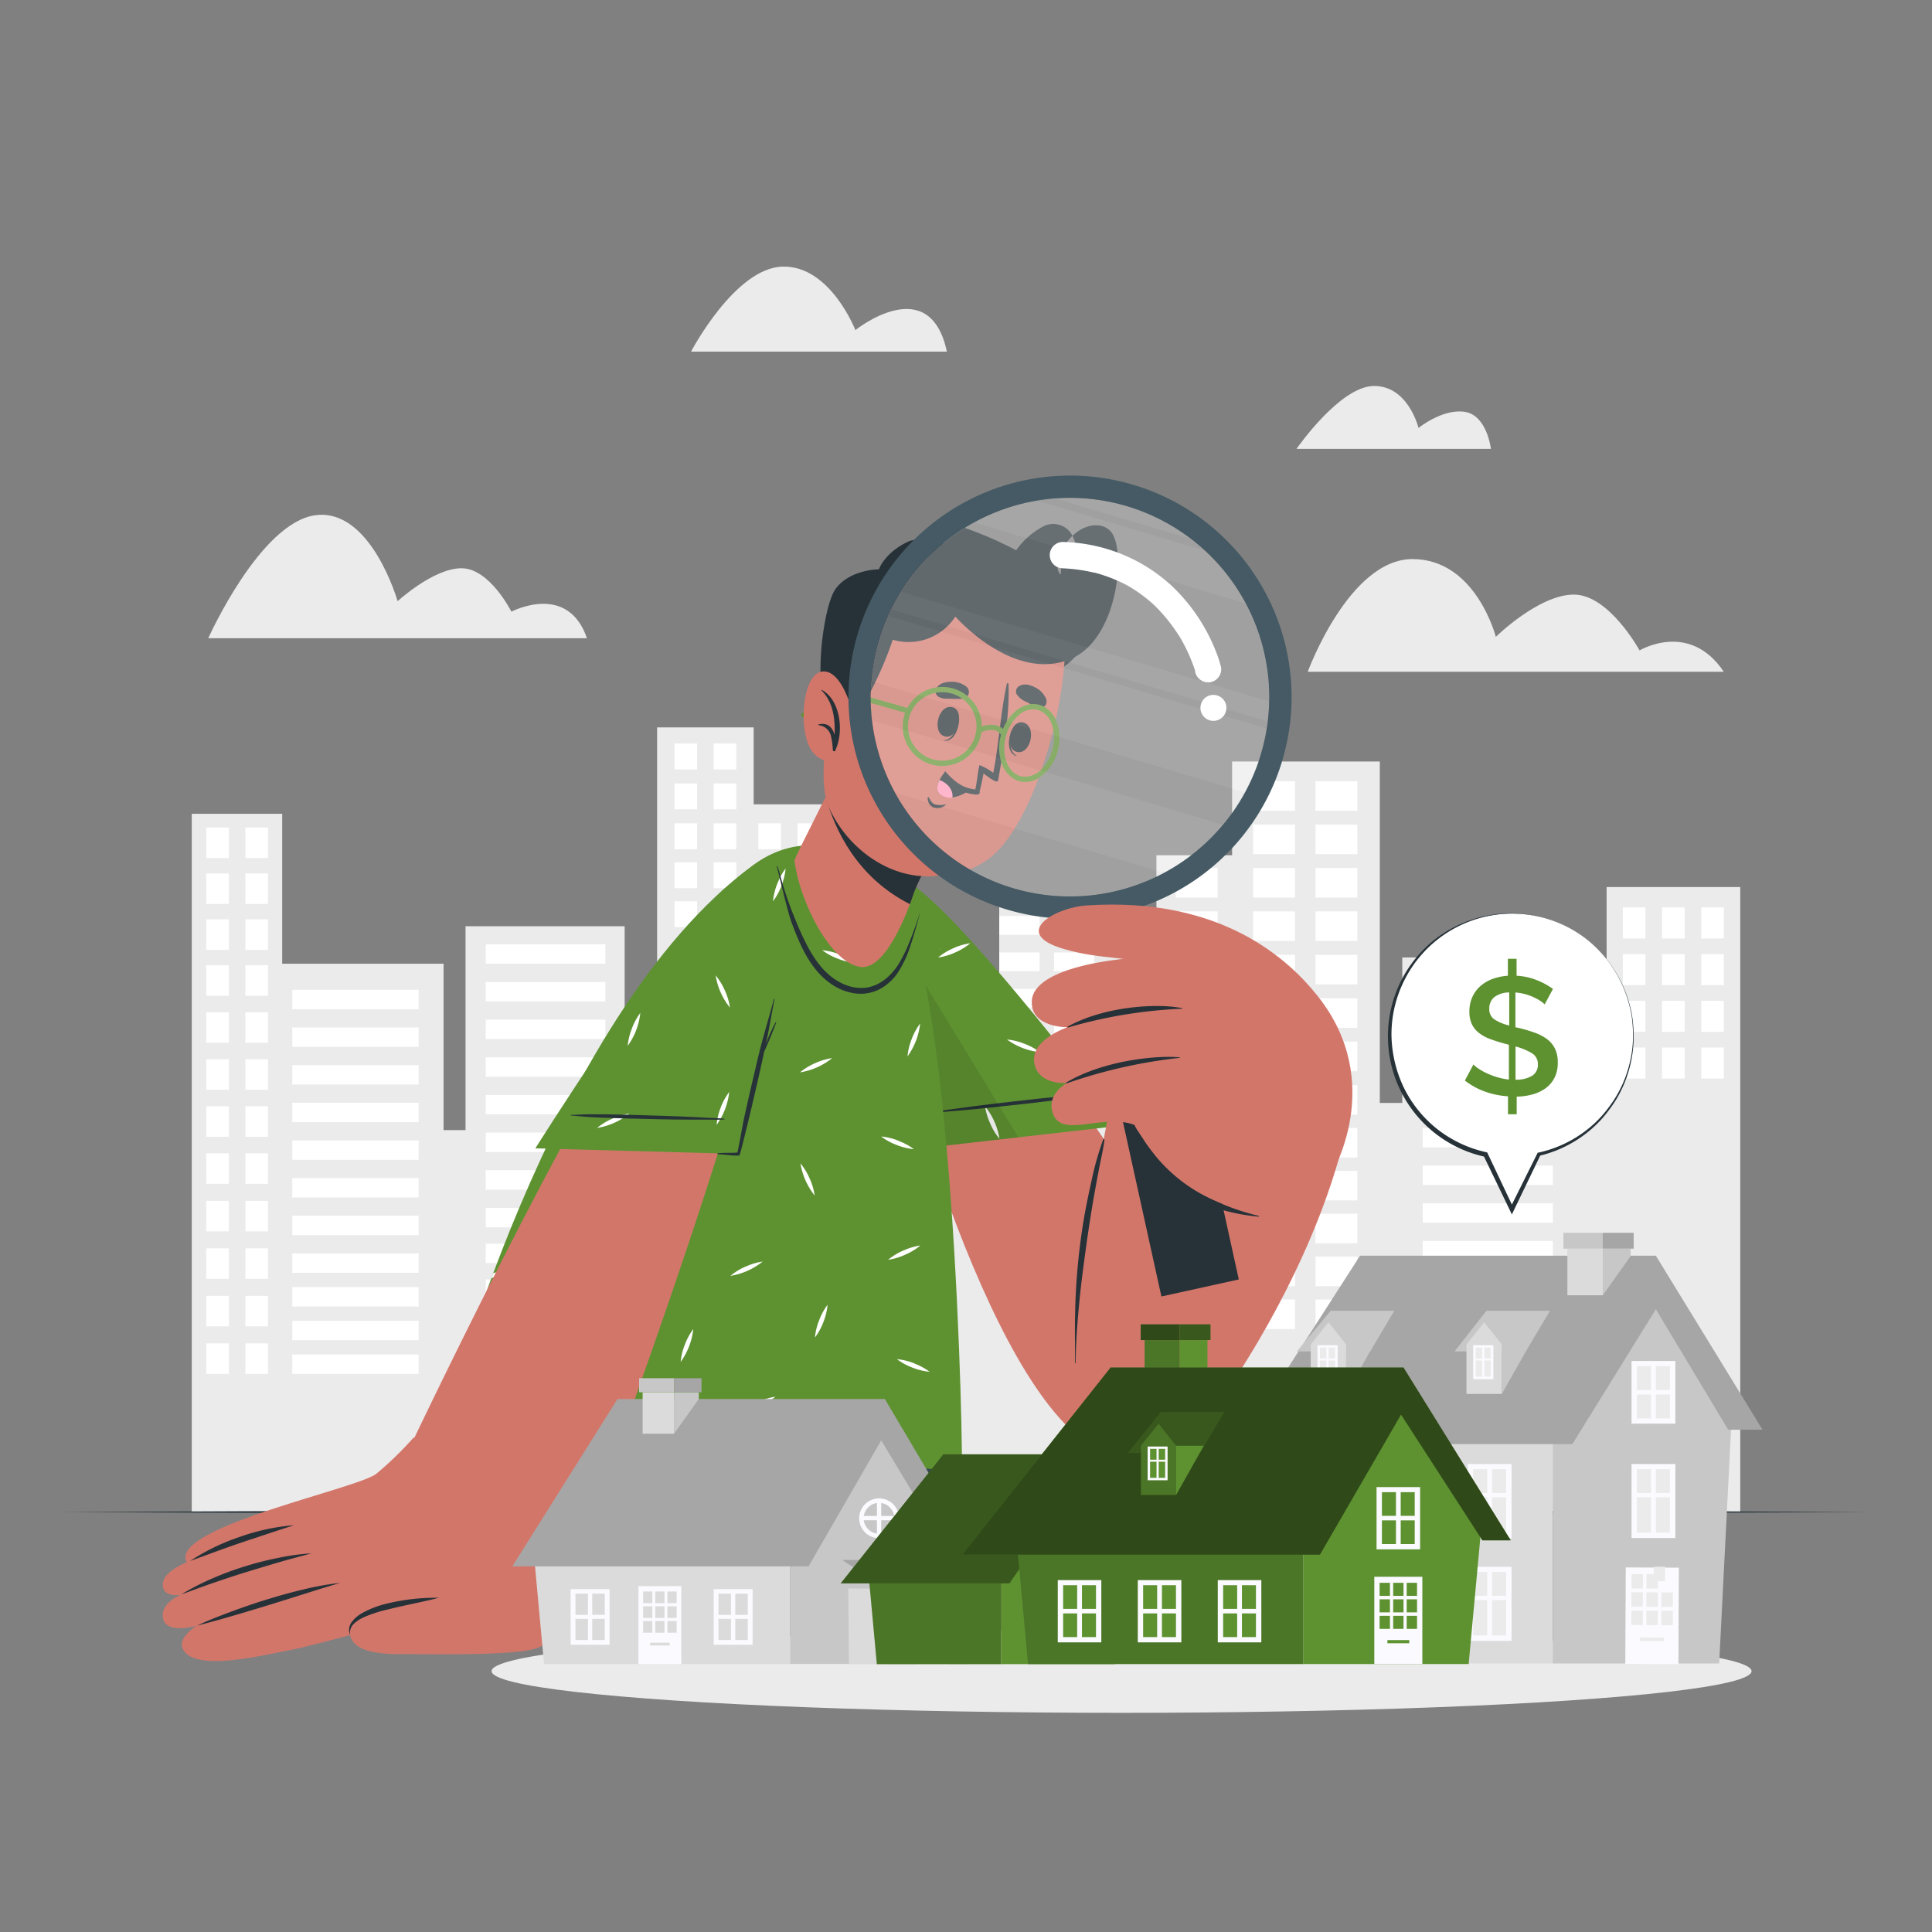 <svg xmlns="http://www.w3.org/2000/svg" viewBox="0 0 500 500"><rect x="0" y="0" width="500" height="500" fill="#808080" stroke="none"/><g id="freepik--background-complete--inject-69"><polygon points="450.37 229.57 415.79 229.57 415.79 271.57 406.89 271.57 406.89 247.79 362.91 247.79 362.91 285.44 357.09 285.44 357.09 197.08 318.87 197.08 318.87 221.34 299.28 221.34 299.28 251.51 293.35 251.51 293.35 232.53 258.6 232.53 258.6 289.17 248.44 289.17 248.44 243.12 216.66 243.12 216.66 208.16 195.05 208.16 195.05 188.25 170.06 188.25 170.06 276.57 161.66 276.57 161.66 239.71 120.48 239.71 120.48 292.47 114.79 292.47 114.79 249.41 73.03 249.41 73.03 210.61 49.63 210.61 49.63 391.31 450.37 391.31 450.37 229.57" style="fill:#ebebeb"></polygon><rect x="440.28" y="234.85" width="5.85" height="8.03" transform="translate(886.41 477.73) rotate(180)" style="fill:#fff"></rect><rect x="430.14" y="234.85" width="5.85" height="8.03" transform="translate(866.13 477.73) rotate(180)" style="fill:#fff"></rect><rect x="420" y="234.85" width="5.85" height="8.03" transform="translate(845.84 477.73) rotate(180)" style="fill:#fff"></rect><rect x="440.28" y="246.93" width="5.85" height="8.03" transform="translate(886.41 501.89) rotate(180)" style="fill:#fff"></rect><rect x="430.14" y="246.93" width="5.85" height="8.03" transform="translate(866.13 501.89) rotate(180)" style="fill:#fff"></rect><rect x="420" y="246.93" width="5.85" height="8.03" transform="translate(845.84 501.89) rotate(180)" style="fill:#fff"></rect><rect x="440.28" y="259.01" width="5.85" height="8.03" transform="translate(886.41 526.05) rotate(180)" style="fill:#fff"></rect><rect x="430.14" y="259.01" width="5.85" height="8.03" transform="translate(866.13 526.05) rotate(180)" style="fill:#fff"></rect><rect x="420" y="259.01" width="5.85" height="8.03" transform="translate(845.84 526.05) rotate(180)" style="fill:#fff"></rect><rect x="440.28" y="271.09" width="5.85" height="8.03" transform="translate(886.41 550.22) rotate(180)" style="fill:#fff"></rect><rect x="430.14" y="271.09" width="5.85" height="8.03" transform="translate(866.13 550.22) rotate(180)" style="fill:#fff"></rect><rect x="420" y="271.09" width="5.85" height="8.03" transform="translate(845.84 550.22) rotate(180)" style="fill:#fff"></rect><rect x="237.7" y="248.86" width="5.85" height="6.7" transform="translate(481.26 504.43) rotate(180)" style="fill:#fff"></rect><rect x="227.56" y="248.86" width="5.85" height="6.7" transform="translate(460.98 504.43) rotate(180)" style="fill:#fff"></rect><rect x="217.42" y="248.86" width="5.85" height="6.7" transform="translate(440.69 504.43) rotate(180)" style="fill:#fff"></rect><rect x="237.7" y="258.94" width="5.85" height="6.7" transform="translate(481.26 524.58) rotate(180)" style="fill:#fff"></rect><rect x="227.56" y="258.94" width="5.85" height="6.7" transform="translate(460.98 524.58) rotate(180)" style="fill:#fff"></rect><rect x="217.42" y="258.94" width="5.85" height="6.7" transform="translate(440.69 524.58) rotate(180)" style="fill:#fff"></rect><rect x="237.7" y="269.02" width="5.85" height="6.7" transform="translate(481.26 544.74) rotate(180)" style="fill:#fff"></rect><rect x="227.56" y="269.02" width="5.85" height="6.7" transform="translate(460.98 544.74) rotate(180)" style="fill:#fff"></rect><rect x="217.42" y="269.02" width="5.85" height="6.7" transform="translate(440.69 544.74) rotate(180)" style="fill:#fff"></rect><rect x="237.7" y="279.1" width="5.85" height="6.7" transform="translate(481.26 564.9) rotate(180)" style="fill:#fff"></rect><rect x="227.56" y="279.1" width="5.85" height="6.7" transform="translate(460.98 564.9) rotate(180)" style="fill:#fff"></rect><rect x="217.42" y="279.1" width="5.85" height="6.7" transform="translate(440.69 564.9) rotate(180)" style="fill:#fff"></rect><rect x="237.7" y="289.43" width="5.85" height="6.7" transform="translate(481.26 585.56) rotate(180)" style="fill:#fff"></rect><rect x="227.56" y="289.43" width="5.85" height="6.7" transform="translate(460.98 585.56) rotate(180)" style="fill:#fff"></rect><rect x="217.42" y="289.43" width="5.85" height="6.7" transform="translate(440.69 585.56) rotate(180)" style="fill:#fff"></rect><rect x="237.7" y="299.76" width="5.85" height="6.7" transform="translate(481.26 606.22) rotate(180)" style="fill:#fff"></rect><rect x="227.56" y="299.76" width="5.85" height="6.7" transform="translate(460.98 606.22) rotate(180)" style="fill:#fff"></rect><rect x="217.42" y="299.76" width="5.85" height="6.7" transform="translate(440.69 606.22) rotate(180)" style="fill:#fff"></rect><rect x="237.7" y="310.09" width="5.85" height="6.7" transform="translate(481.26 626.87) rotate(180)" style="fill:#fff"></rect><rect x="227.56" y="310.09" width="5.85" height="6.7" transform="translate(460.98 626.87) rotate(180)" style="fill:#fff"></rect><rect x="217.42" y="310.09" width="5.85" height="6.7" transform="translate(440.69 626.87) rotate(180)" style="fill:#fff"></rect><rect x="237.7" y="320.42" width="5.85" height="6.7" transform="translate(481.26 647.53) rotate(180)" style="fill:#fff"></rect><rect x="227.56" y="320.42" width="5.85" height="6.7" transform="translate(460.98 647.53) rotate(180)" style="fill:#fff"></rect><rect x="217.42" y="320.42" width="5.85" height="6.7" transform="translate(440.69 647.53) rotate(180)" style="fill:#fff"></rect><rect x="368.21" y="252.94" width="33.68" height="5.02" transform="translate(770.1 510.9) rotate(180)" style="fill:#fff"></rect><rect x="368.21" y="262.68" width="33.68" height="5.02" transform="translate(770.1 530.39) rotate(180)" style="fill:#fff"></rect><rect x="368.21" y="272.43" width="33.68" height="5.02" transform="translate(770.1 549.88) rotate(180)" style="fill:#fff"></rect><rect x="368.21" y="282.17" width="33.68" height="5.02" transform="translate(770.1 569.36) rotate(180)" style="fill:#fff"></rect><rect x="368.21" y="291.91" width="33.68" height="5.02" transform="translate(770.1 588.85) rotate(180)" style="fill:#fff"></rect><rect x="368.21" y="301.66" width="33.68" height="5.02" transform="translate(770.1 608.34) rotate(180)" style="fill:#fff"></rect><rect x="368.21" y="311.4" width="33.68" height="5.02" transform="translate(770.1 627.83) rotate(180)" style="fill:#fff"></rect><rect x="368.21" y="321.15" width="33.68" height="5.02" transform="translate(770.1 647.31) rotate(180)" style="fill:#fff"></rect><rect x="125.71" y="244.4" width="30.97" height="5.02" transform="translate(282.38 493.81) rotate(180)" style="fill:#fff"></rect><rect x="125.71" y="254.14" width="30.97" height="5.02" transform="translate(282.38 513.3) rotate(180)" style="fill:#fff"></rect><rect x="125.71" y="263.88" width="30.97" height="5.02" transform="translate(282.38 532.79) rotate(180)" style="fill:#fff"></rect><rect x="125.71" y="273.63" width="30.97" height="5.02" transform="translate(282.38 552.28) rotate(180)" style="fill:#fff"></rect><rect x="125.71" y="283.37" width="30.97" height="5.02" transform="translate(282.38 571.76) rotate(180)" style="fill:#fff"></rect><rect x="125.71" y="293.11" width="30.97" height="5.02" transform="translate(282.38 591.25) rotate(180)" style="fill:#fff"></rect><rect x="125.71" y="302.86" width="30.97" height="5.02" transform="translate(282.38 610.74) rotate(180)" style="fill:#fff"></rect><rect x="125.71" y="312.6" width="30.97" height="5.02" transform="translate(282.38 630.23) rotate(180)" style="fill:#fff"></rect><rect x="125.71" y="321.86" width="30.97" height="5.02" transform="translate(282.38 648.74) rotate(180)" style="fill:#fff"></rect><rect x="125.71" y="331.12" width="30.97" height="5.02" transform="translate(282.38 667.26) rotate(180)" style="fill:#fff"></rect><rect x="125.71" y="340.38" width="30.97" height="5.02" transform="translate(282.38 685.78) rotate(180)" style="fill:#fff"></rect><rect x="125.71" y="349.64" width="30.97" height="5.02" transform="translate(282.38 704.29) rotate(180)" style="fill:#fff"></rect><rect x="125.71" y="358.9" width="30.97" height="5.02" transform="translate(282.38 722.81) rotate(180)" style="fill:#fff"></rect><rect x="75.63" y="256.17" width="32.71" height="5.02" transform="translate(183.98 517.35) rotate(180)" style="fill:#fff"></rect><rect x="75.63" y="265.91" width="32.71" height="5.02" transform="translate(183.98 536.84) rotate(180)" style="fill:#fff"></rect><rect x="75.63" y="275.65" width="32.71" height="5.02" transform="translate(183.98 556.33) rotate(180)" style="fill:#fff"></rect><rect x="75.63" y="285.4" width="32.71" height="5.02" transform="translate(183.98 575.82) rotate(180)" style="fill:#fff"></rect><rect x="75.63" y="295.14" width="32.71" height="5.02" transform="translate(183.98 595.3) rotate(180)" style="fill:#fff"></rect><rect x="75.63" y="304.88" width="32.71" height="5.02" transform="translate(183.98 614.79) rotate(180)" style="fill:#fff"></rect><rect x="75.63" y="314.63" width="32.71" height="5.02" transform="translate(183.98 634.28) rotate(180)" style="fill:#fff"></rect><rect x="75.63" y="324.37" width="32.71" height="5.02" transform="translate(183.98 653.77) rotate(180)" style="fill:#fff"></rect><rect x="75.63" y="333.09" width="32.71" height="5.02" transform="translate(183.98 671.21) rotate(180)" style="fill:#fff"></rect><rect x="75.63" y="341.81" width="32.71" height="5.02" transform="translate(183.98 688.65) rotate(180)" style="fill:#fff"></rect><rect x="75.63" y="350.53" width="32.71" height="5.02" transform="translate(183.98 706.09) rotate(180)" style="fill:#fff"></rect><rect x="272.78" y="237.08" width="10.4" height="4.85" transform="translate(555.96 479.01) rotate(180)" style="fill:#fff"></rect><rect x="272.78" y="246.49" width="10.4" height="4.85" transform="translate(555.96 497.83) rotate(180)" style="fill:#fff"></rect><rect x="272.78" y="255.9" width="10.4" height="4.85" transform="translate(555.96 516.65) rotate(180)" style="fill:#fff"></rect><rect x="272.78" y="265.31" width="10.4" height="4.85" transform="translate(555.96 535.47) rotate(180)" style="fill:#fff"></rect><rect x="272.78" y="274.72" width="10.4" height="4.85" transform="translate(555.96 554.29) rotate(180)" style="fill:#fff"></rect><rect x="272.78" y="284.13" width="10.4" height="4.85" transform="translate(555.96 573.11) rotate(180)" style="fill:#fff"></rect><rect x="272.78" y="293.54" width="10.4" height="4.85" transform="translate(555.96 591.93) rotate(180)" style="fill:#fff"></rect><rect x="272.78" y="302.95" width="10.4" height="4.85" transform="translate(555.96 610.75) rotate(180)" style="fill:#fff"></rect><rect x="258.62" y="237.08" width="10.4" height="4.85" transform="translate(527.65 479.01) rotate(180)" style="fill:#fff"></rect><rect x="258.62" y="246.49" width="10.4" height="4.85" transform="translate(527.65 497.83) rotate(180)" style="fill:#fff"></rect><rect x="258.62" y="255.9" width="10.4" height="4.85" transform="translate(527.65 516.65) rotate(180)" style="fill:#fff"></rect><rect x="258.62" y="265.31" width="10.4" height="4.85" transform="translate(527.65 535.47) rotate(180)" style="fill:#fff"></rect><rect x="258.62" y="274.72" width="10.4" height="4.85" transform="translate(527.65 554.29) rotate(180)" style="fill:#fff"></rect><rect x="258.62" y="284.13" width="10.4" height="4.85" transform="translate(527.65 573.11) rotate(180)" style="fill:#fff"></rect><rect x="258.62" y="293.54" width="10.4" height="4.85" transform="translate(527.65 591.93) rotate(180)" style="fill:#fff"></rect><rect x="258.62" y="302.95" width="10.4" height="4.85" transform="translate(527.65 610.75) rotate(180)" style="fill:#fff"></rect><rect x="340.46" y="202.17" width="10.84" height="7.65" transform="translate(691.75 411.99) rotate(180)" style="fill:#fff"></rect><rect x="324.3" y="202.17" width="10.84" height="7.65" transform="translate(659.44 411.99) rotate(180)" style="fill:#fff"></rect><rect x="340.46" y="213.41" width="10.84" height="7.65" transform="translate(691.75 434.46) rotate(180)" style="fill:#fff"></rect><rect x="324.3" y="213.41" width="10.84" height="7.65" transform="translate(659.44 434.46) rotate(180)" style="fill:#fff"></rect><rect x="340.46" y="224.64" width="10.84" height="7.65" transform="translate(691.75 456.93) rotate(180)" style="fill:#fff"></rect><rect x="324.3" y="224.64" width="10.84" height="7.65" transform="translate(659.44 456.93) rotate(180)" style="fill:#fff"></rect><rect x="340.46" y="235.88" width="10.84" height="7.65" transform="translate(691.75 479.4) rotate(180)" style="fill:#fff"></rect><rect x="324.3" y="235.88" width="10.84" height="7.65" transform="translate(659.44 479.4) rotate(180)" style="fill:#fff"></rect><rect x="340.46" y="247.11" width="10.84" height="7.65" transform="translate(691.75 501.87) rotate(180)" style="fill:#fff"></rect><rect x="324.3" y="247.11" width="10.84" height="7.65" transform="translate(659.44 501.87) rotate(180)" style="fill:#fff"></rect><rect x="340.46" y="258.34" width="10.84" height="7.65" transform="translate(691.75 524.34) rotate(180)" style="fill:#fff"></rect><rect x="324.3" y="258.34" width="10.84" height="7.65" transform="translate(659.44 524.34) rotate(180)" style="fill:#fff"></rect><rect x="340.46" y="269.58" width="10.84" height="7.65" transform="translate(691.75 546.81) rotate(180)" style="fill:#fff"></rect><rect x="324.3" y="269.58" width="10.84" height="7.65" transform="translate(659.44 546.81) rotate(180)" style="fill:#fff"></rect><rect x="340.46" y="280.81" width="10.84" height="7.65" transform="translate(691.75 569.28) rotate(180)" style="fill:#fff"></rect><rect x="324.3" y="280.81" width="10.84" height="7.65" transform="translate(659.44 569.28) rotate(180)" style="fill:#fff"></rect><rect x="304.28" y="224.64" width="10.84" height="7.65" transform="translate(619.39 456.93) rotate(180)" style="fill:#fff"></rect><rect x="304.28" y="235.88" width="10.84" height="7.65" transform="translate(619.39 479.4) rotate(180)" style="fill:#fff"></rect><rect x="304.28" y="247.11" width="10.84" height="7.65" transform="translate(619.39 501.87) rotate(180)" style="fill:#fff"></rect><rect x="304.28" y="258.34" width="10.84" height="7.65" transform="translate(619.39 524.34) rotate(180)" style="fill:#fff"></rect><rect x="304.28" y="269.58" width="10.84" height="7.65" transform="translate(619.39 546.81) rotate(180)" style="fill:#fff"></rect><rect x="304.28" y="280.81" width="10.84" height="7.65" transform="translate(619.39 569.28) rotate(180)" style="fill:#fff"></rect><rect x="340.46" y="291.91" width="10.84" height="7.65" transform="translate(691.75 591.48) rotate(180)" style="fill:#fff"></rect><rect x="324.3" y="291.91" width="10.84" height="7.65" transform="translate(659.44 591.48) rotate(180)" style="fill:#fff"></rect><rect x="304.28" y="291.91" width="10.84" height="7.65" transform="translate(619.39 591.48) rotate(180)" style="fill:#fff"></rect><rect x="340.46" y="303.02" width="10.84" height="7.65" transform="translate(691.75 613.68) rotate(180)" style="fill:#fff"></rect><rect x="324.3" y="303.02" width="10.84" height="7.65" transform="translate(659.44 613.68) rotate(180)" style="fill:#fff"></rect><rect x="304.28" y="303.02" width="10.84" height="7.65" transform="translate(619.39 613.68) rotate(180)" style="fill:#fff"></rect><rect x="340.46" y="314.12" width="10.84" height="7.65" transform="translate(691.75 635.88) rotate(180)" style="fill:#fff"></rect><rect x="324.3" y="314.12" width="10.84" height="7.65" transform="translate(659.44 635.88) rotate(180)" style="fill:#fff"></rect><rect x="304.28" y="314.12" width="10.84" height="7.65" transform="translate(619.39 635.88) rotate(180)" style="fill:#fff"></rect><rect x="340.46" y="325.22" width="10.84" height="7.65" transform="translate(691.75 658.08) rotate(180)" style="fill:#fff"></rect><rect x="324.3" y="325.22" width="10.84" height="7.65" transform="translate(659.44 658.08) rotate(180)" style="fill:#fff"></rect><rect x="304.28" y="325.22" width="10.84" height="7.65" transform="translate(619.39 658.08) rotate(180)" style="fill:#fff"></rect><rect x="340.46" y="336.32" width="10.84" height="7.65" transform="translate(691.75 680.28) rotate(180)" style="fill:#fff"></rect><rect x="324.3" y="336.32" width="10.84" height="7.65" transform="translate(659.44 680.28) rotate(180)" style="fill:#fff"></rect><rect x="304.28" y="336.32" width="10.84" height="7.65" transform="translate(619.39 680.28) rotate(180)" style="fill:#fff"></rect><rect x="206.39" y="213.09" width="5.85" height="6.7" transform="translate(418.64 432.87) rotate(180)" style="fill:#fff"></rect><rect x="196.25" y="213.09" width="5.85" height="6.7" transform="translate(398.36 432.87) rotate(180)" style="fill:#fff"></rect><rect x="206.39" y="223.17" width="5.85" height="6.7" transform="translate(418.64 453.03) rotate(180)" style="fill:#fff"></rect><rect x="196.25" y="223.17" width="5.85" height="6.7" transform="translate(398.36 453.03) rotate(180)" style="fill:#fff"></rect><rect x="206.39" y="233.25" width="5.85" height="6.7" transform="translate(418.64 473.19) rotate(180)" style="fill:#fff"></rect><rect x="196.25" y="233.25" width="5.85" height="6.7" transform="translate(398.36 473.19) rotate(180)" style="fill:#fff"></rect><rect x="206.39" y="243.32" width="5.85" height="6.7" transform="translate(418.64 493.35) rotate(180)" style="fill:#fff"></rect><rect x="196.25" y="243.32" width="5.85" height="6.7" transform="translate(398.36 493.35) rotate(180)" style="fill:#fff"></rect><rect x="206.39" y="253.65" width="5.85" height="6.7" transform="translate(418.64 514.01) rotate(180)" style="fill:#fff"></rect><rect x="196.25" y="253.65" width="5.85" height="6.7" transform="translate(398.36 514.01) rotate(180)" style="fill:#fff"></rect><rect x="206.39" y="263.98" width="5.85" height="6.7" transform="translate(418.64 534.66) rotate(180)" style="fill:#fff"></rect><rect x="196.25" y="263.98" width="5.85" height="6.7" transform="translate(398.36 534.66) rotate(180)" style="fill:#fff"></rect><rect x="206.39" y="274.31" width="5.85" height="6.7" transform="translate(418.64 555.32) rotate(180)" style="fill:#fff"></rect><rect x="196.25" y="274.31" width="5.85" height="6.7" transform="translate(398.36 555.32) rotate(180)" style="fill:#fff"></rect><rect x="206.39" y="284.64" width="5.85" height="6.7" transform="translate(418.64 575.98) rotate(180)" style="fill:#fff"></rect><rect x="196.25" y="284.64" width="5.85" height="6.7" transform="translate(398.36 575.98) rotate(180)" style="fill:#fff"></rect><rect x="206.39" y="295.08" width="5.85" height="6.7" transform="translate(418.64 596.86) rotate(180)" style="fill:#fff"></rect><rect x="196.25" y="295.08" width="5.85" height="6.7" transform="translate(398.36 596.86) rotate(180)" style="fill:#fff"></rect><rect x="206.39" y="305.52" width="5.85" height="6.7" transform="translate(418.64 617.73) rotate(180)" style="fill:#fff"></rect><rect x="196.25" y="305.52" width="5.85" height="6.7" transform="translate(398.36 617.73) rotate(180)" style="fill:#fff"></rect><rect x="206.39" y="315.96" width="5.85" height="6.7" transform="translate(418.64 638.61) rotate(180)" style="fill:#fff"></rect><rect x="196.25" y="315.96" width="5.85" height="6.7" transform="translate(398.36 638.61) rotate(180)" style="fill:#fff"></rect><rect x="206.39" y="326.39" width="5.85" height="6.7" transform="translate(418.64 659.49) rotate(180)" style="fill:#fff"></rect><rect x="196.25" y="326.39" width="5.85" height="6.7" transform="translate(398.36 659.49) rotate(180)" style="fill:#fff"></rect><rect x="63.52" y="214.18" width="5.85" height="7.89" transform="translate(132.88 436.24) rotate(180)" style="fill:#fff"></rect><rect x="53.37" y="214.18" width="5.85" height="7.89" transform="translate(112.6 436.24) rotate(180)" style="fill:#fff"></rect><rect x="63.52" y="226.05" width="5.85" height="7.89" transform="translate(132.88 459.99) rotate(180)" style="fill:#fff"></rect><rect x="53.37" y="226.05" width="5.85" height="7.89" transform="translate(112.6 459.99) rotate(180)" style="fill:#fff"></rect><rect x="63.52" y="237.93" width="5.85" height="7.89" transform="translate(132.88 483.74) rotate(180)" style="fill:#fff"></rect><rect x="53.37" y="237.93" width="5.85" height="7.89" transform="translate(112.6 483.74) rotate(180)" style="fill:#fff"></rect><rect x="63.52" y="249.8" width="5.85" height="7.89" transform="translate(132.88 507.49) rotate(180)" style="fill:#fff"></rect><rect x="53.37" y="249.8" width="5.85" height="7.89" transform="translate(112.6 507.49) rotate(180)" style="fill:#fff"></rect><rect x="63.52" y="261.97" width="5.85" height="7.89" transform="translate(132.88 531.83) rotate(180)" style="fill:#fff"></rect><rect x="53.37" y="261.97" width="5.85" height="7.89" transform="translate(112.6 531.83) rotate(180)" style="fill:#fff"></rect><rect x="63.52" y="274.14" width="5.85" height="7.89" transform="translate(132.88 556.17) rotate(180)" style="fill:#fff"></rect><rect x="53.37" y="274.14" width="5.85" height="7.89" transform="translate(112.6 556.17) rotate(180)" style="fill:#fff"></rect><rect x="63.52" y="286.31" width="5.85" height="7.89" transform="translate(132.88 580.5) rotate(180)" style="fill:#fff"></rect><rect x="53.37" y="286.31" width="5.85" height="7.89" transform="translate(112.6 580.5) rotate(180)" style="fill:#fff"></rect><rect x="63.52" y="298.47" width="5.85" height="7.89" transform="translate(132.88 604.84) rotate(180)" style="fill:#fff"></rect><rect x="53.37" y="298.47" width="5.85" height="7.89" transform="translate(112.6 604.84) rotate(180)" style="fill:#fff"></rect><rect x="63.52" y="310.77" width="5.85" height="7.89" transform="translate(132.88 629.44) rotate(180)" style="fill:#fff"></rect><rect x="53.37" y="310.77" width="5.85" height="7.89" transform="translate(112.6 629.44) rotate(180)" style="fill:#fff"></rect><rect x="63.52" y="323.07" width="5.85" height="7.89" transform="translate(132.88 654.03) rotate(180)" style="fill:#fff"></rect><rect x="53.37" y="323.07" width="5.85" height="7.89" transform="translate(112.6 654.03) rotate(180)" style="fill:#fff"></rect><rect x="63.52" y="335.37" width="5.85" height="7.89" transform="translate(132.88 678.63) rotate(180)" style="fill:#fff"></rect><rect x="53.37" y="335.37" width="5.85" height="7.89" transform="translate(112.6 678.63) rotate(180)" style="fill:#fff"></rect><rect x="63.52" y="347.66" width="5.85" height="7.89" transform="translate(132.88 703.22) rotate(180)" style="fill:#fff"></rect><rect x="53.37" y="347.66" width="5.85" height="7.89" transform="translate(112.6 703.22) rotate(180)" style="fill:#fff"></rect><rect x="184.71" y="213.09" width="5.85" height="6.7" transform="translate(375.26 432.87) rotate(180)" style="fill:#fff"></rect><rect x="174.57" y="213.09" width="5.85" height="6.7" transform="translate(354.98 432.87) rotate(180)" style="fill:#fff"></rect><rect x="184.71" y="202.75" width="5.85" height="6.7" transform="translate(375.26 412.2) rotate(180)" style="fill:#fff"></rect><rect x="174.57" y="202.75" width="5.85" height="6.7" transform="translate(354.98 412.2) rotate(180)" style="fill:#fff"></rect><rect x="184.71" y="192.42" width="5.85" height="6.7" transform="translate(375.26 391.54) rotate(180)" style="fill:#fff"></rect><rect x="174.57" y="192.42" width="5.85" height="6.7" transform="translate(354.98 391.54) rotate(180)" style="fill:#fff"></rect><rect x="184.71" y="223.17" width="5.85" height="6.7" transform="translate(375.26 453.03) rotate(180)" style="fill:#fff"></rect><rect x="174.57" y="223.17" width="5.85" height="6.7" transform="translate(354.98 453.03) rotate(180)" style="fill:#fff"></rect><rect x="184.71" y="233.25" width="5.85" height="6.7" transform="translate(375.26 473.19) rotate(180)" style="fill:#fff"></rect><rect x="174.57" y="233.25" width="5.85" height="6.7" transform="translate(354.98 473.19) rotate(180)" style="fill:#fff"></rect><rect x="184.71" y="243.32" width="5.85" height="6.7" transform="translate(375.26 493.35) rotate(180)" style="fill:#fff"></rect><rect x="174.57" y="243.32" width="5.85" height="6.7" transform="translate(354.98 493.35) rotate(180)" style="fill:#fff"></rect><rect x="184.71" y="253.65" width="5.85" height="6.7" transform="translate(375.26 514.01) rotate(180)" style="fill:#fff"></rect><rect x="174.57" y="253.65" width="5.85" height="6.7" transform="translate(354.98 514.01) rotate(180)" style="fill:#fff"></rect><rect x="184.71" y="263.98" width="5.85" height="6.7" transform="translate(375.26 534.66) rotate(180)" style="fill:#fff"></rect><rect x="174.57" y="263.98" width="5.85" height="6.7" transform="translate(354.98 534.66) rotate(180)" style="fill:#fff"></rect><rect x="184.71" y="274.31" width="5.85" height="6.7" transform="translate(375.26 555.32) rotate(180)" style="fill:#fff"></rect><rect x="174.57" y="274.31" width="5.85" height="6.7" transform="translate(354.98 555.32) rotate(180)" style="fill:#fff"></rect><rect x="184.71" y="284.64" width="5.85" height="6.7" transform="translate(375.26 575.98) rotate(180)" style="fill:#fff"></rect><rect x="174.57" y="284.64" width="5.85" height="6.7" transform="translate(354.98 575.98) rotate(180)" style="fill:#fff"></rect><rect x="184.71" y="295.08" width="5.85" height="6.7" transform="translate(375.26 596.86) rotate(180)" style="fill:#fff"></rect><rect x="174.57" y="295.08" width="5.85" height="6.7" transform="translate(354.98 596.86) rotate(180)" style="fill:#fff"></rect><rect x="184.71" y="305.52" width="5.85" height="6.7" transform="translate(375.26 617.73) rotate(180)" style="fill:#fff"></rect><rect x="174.57" y="305.52" width="5.85" height="6.7" transform="translate(354.98 617.73) rotate(180)" style="fill:#fff"></rect><rect x="184.71" y="315.96" width="5.85" height="6.7" transform="translate(375.26 638.61) rotate(180)" style="fill:#fff"></rect><rect x="174.57" y="315.96" width="5.85" height="6.7" transform="translate(354.98 638.61) rotate(180)" style="fill:#fff"></rect><rect x="184.71" y="326.39" width="5.85" height="6.7" transform="translate(375.26 659.49) rotate(180)" style="fill:#fff"></rect><rect x="174.57" y="326.39" width="5.85" height="6.7" transform="translate(354.98 659.49) rotate(180)" style="fill:#fff"></rect><path d="M446.11,173.85H338.44s10.68-29.16,27.11-29.16,21.57,20.13,21.57,20.13,11.09-10.94,20.2-10.94,17,14.45,17,14.45S437.21,160.56,446.11,173.85Z" style="fill:#ebebeb"></path><path d="M385.85,116.18H335.53s11.24-16.29,20.1-16.29,11.48,10.86,11.48,10.86,6.25-5.07,12-4.16S385.85,116.18,385.85,116.18Z" style="fill:#ebebeb"></path><path d="M151.9,165.17h-98s13.42-30,27.78-31.84,21.22,22.26,21.22,22.26,9.26-8.53,16.54-8.53,12.91,11.24,12.91,11.24S146.9,150.6,151.9,165.17Z" style="fill:#ebebeb"></path><path d="M245.05,91H178.84s11.37-21.71,23.71-22,18.82,16.43,18.82,16.43S240.56,70,245.05,91Z" style="fill:#ebebeb"></path></g><g id="freepik--Shadow--inject-69"><ellipse cx="290.26" cy="432.49" rx="163.04" ry="10.79" style="fill:#ebebeb"></ellipse></g><g id="freepik--Table--inject-69"><polygon points="484.34 391.31 425.75 391.55 367.17 391.64 250 391.8 132.83 391.64 74.25 391.55 15.66 391.31 74.25 391.06 132.83 390.97 250 390.81 367.17 390.97 425.75 391.06 484.34 391.31" style="fill:#263238"></polygon></g><g id="freepik--Character--inject-69"><path d="M242.69,236.64c16.92,17.6,67.75,95.93,71.71,98.27,0,0,0,51.23-28.31,41s-54.26-102.14-59.8-131.44C223.37,229,228.87,222.28,242.69,236.64Z" style="fill:#d3766a"></path><path d="M238.38,297.2l51.88-5.9s-32.18-42.69-48.81-57.93c-17.34-15.88-25.84-13.65-17.8,16.43C231.73,280.06,238.38,297.2,238.38,297.2Z" style="fill:#5E9231"></path><path d="M235.94,268.94a16.24,16.24,0,0,0-1.08,4.47,17.77,17.77,0,0,0,3.27-8.5A15.52,15.52,0,0,0,235.94,268.94Zm29.14,1.17a16.09,16.09,0,0,0-4.46-1.08,17.68,17.68,0,0,0,8.49,3.27A15.36,15.36,0,0,0,265.08,270.11Zm-7.73,20.18a16.21,16.21,0,0,0-2.4-3.91,16.19,16.19,0,0,0,1.32,4.39,15.23,15.23,0,0,0,2.38,3.92A16.33,16.33,0,0,0,257.35,290.29Zm-30.44-65c-.26-.55-.52-1.09-.82-1.63a5.49,5.49,0,0,0-1.07,0c.24.73.51,1.43.81,2.13a15.73,15.73,0,0,0,2.39,3.92A16.31,16.31,0,0,0,226.91,225.29Zm59.79,61.34-1,.4a16.48,16.48,0,0,0-3.93,2.39,16.31,16.31,0,0,0,4.41-1.31c.4-.18.79-.37,1.18-.58Zm-40-41.21a16.38,16.38,0,0,0-3.92,2.38,16,16,0,0,0,4.41-1.3,16.22,16.22,0,0,0,3.92-2.39A16,16,0,0,0,246.68,245.42Zm-3.48.09a1.92,1.92,0,0,0-.17.13l.18,0S243.2,245.54,243.2,245.51Z" style="fill:#fff"></path><path d="M240.87,287.87c1.21-.28,2.48-.39,3.71-.56l3.82-.53c2.57-.36,5.15-.68,7.73-1,5.16-.6,10.32-1.23,15.49-1.74,1.42-.14,2.85-.28,4.27-.39s3-.11,4.5-.22c.09,0,.09.13,0,.14-1.27.19-2.53.48-3.8.68s-2.62.38-3.93.54c-2.57.33-5.16.63-7.74.92-5.08.55-10.17,1.13-15.27,1.58l-4.26.36c-1.49.13-3,.35-4.5.34A.07.07,0,0,1,240.87,287.87Z" style="fill:#263238"></path><path d="M263.55,294.34l-25.16,2.86s-6.65-17.14-14.74-47.4c-3.41-12.76-3.84-20.51-1.88-24Z" style="opacity:0.1"></path><path d="M252.77,403.9H173.86c-.65-2.54-1.28-5-1.91-7.5-.72-2.83-1.43-5.59-2.11-8.28-.15-.6-.31-1.2-.46-1.79q-.78-3.09-1.53-6c-.3-1.19-.6-2.36-.89-3.52s-.6-2.34-.89-3.47c-.08-.3-.15-.6-.23-.89l-.24-1-.3-1.17h0c-.11-.41-.21-.81-.31-1.21-.2-.76-.39-1.51-.57-2.24-.28-1.08-.55-2.14-.81-3.17-.11-.45-.23-.9-.34-1.34-.19-.72-.37-1.42-.54-2.11-.12-.46-.23-.91-.34-1.35q-.7-2.72-1.3-5.1c-.11-.42-.21-.83-.32-1.23-.17-.69-.34-1.35-.5-2q-.17-.6-.3-1.17c-.35-1.36-.67-2.6-.94-3.69-.08-.29-.15-.57-.22-.84-.18-.72-.35-1.36-.49-1.93-.06-.23-.11-.45-.17-.65l-.16-.63c0-.14-.07-.28-.1-.4l-.14-.54q0-.13-.06-.24l-.18-.71h76.81s2.53,8.72,6.58,22.78c.82,2.86,1.71,6,2.66,9.23C246.25,381.12,249.39,392.06,252.77,403.9Z" style="fill:#37474f"></path><path d="M186.78,403.9h-2q-4.38-18.13-8.49-36.33-1-4.43-2-8.86l-.18-.83a.12.12,0,0,1,.23-.06c0,.09.05.18.08.27q1.33,4.76,2.65,9.53Q182.14,385.71,186.78,403.9Z" style="fill:#263238"></path><path d="M231.83,339.74l-3.39,17-2.78,13.92-4.73,23.72-.49,2.43-.81,4.05L219,403.9H173.85c-.64-2.55-1.28-5-1.9-7.5-.72-2.83-1.43-5.59-2.11-8.28-.15-.6-.31-1.2-.46-1.79q-.78-3.09-1.53-6c-.3-1.19-.6-2.36-.89-3.52s-.6-2.34-.89-3.47c-.08-.3-.15-.6-.23-.89l-.24-1-.3-1.17h0c-.11-.41-.21-.81-.31-1.21-.2-.76-.39-1.51-.57-2.24-.28-1.08-.55-2.14-.81-3.17-.12-.46-.23-.9-.34-1.34-.19-.72-.37-1.42-.54-2.11-.12-.46-.23-.91-.34-1.35q-.7-2.72-1.3-5.1c-.11-.42-.21-.83-.32-1.23-.17-.69-.34-1.35-.5-2q-.17-.6-.3-1.17c-.35-1.36-.67-2.6-.94-3.69-.08-.29-.15-.57-.22-.84-.18-.72-.35-1.36-.49-1.93-.06-.23-.11-.45-.17-.65l-.16-.63c0-.14-.07-.28-.1-.4l-.14-.54q0-.13-.06-.24l-.18-.71Z" style="fill:#263238"></path><path d="M231.84,339.71v0c0,.42-.32,5-1.06,12-.21,2-.46,4.28-.75,6.68-.45,3.79-1,8-1.7,12.39-1.18,7.71-2.72,16.12-4.72,24.34-.71,3-1.49,5.89-2.32,8.76l-99.15,0c1.17-15.11,2.24-28.78,3.09-39.55,1.19-15.16,2-24.65,2-24.65l89.94,0Z" style="fill:#37474f"></path><path d="M231.63,348.82c-.11,3.55-.26,7.09-.49,10.62-.24,3.83-.59,7.65-1.09,11.47,0,.14,0,.28-.05.42q-.7,5.37-1.61,10.71c-.57,3.32-1,6.9-2.46,10a9.75,9.75,0,0,1-2.32,3.13,6.85,6.85,0,0,1-3.17,1.64,3.83,3.83,0,0,1-.59.1h-.17a.22.22,0,0,1,.11.21c0,1.19,0,2.4-.14,3.58,0,.05,0,.1,0,.15-.12,1-.31,2.05-.5,3.07h-1.7l0-.06c.3-1.12.55-2.25.83-3.38s.68-2.28.95-3.45a.23.23,0,0,1,.08-.11,5.29,5.29,0,0,1-5.12-3.21,9.19,9.19,0,0,1-.08-4.66c.31-2,.61-4.06.92-6.09.58-3.73,1.33-7.42,2-11.13l.3-1.69c1.33-7.55,2.72-15.1,4.39-22.58.06-.31.13-.62.2-.93s.38-.15.36.05c-.05.5-.1,1-.16,1.51q-.44,4.31-1,8.58c-.48,3.35-.81,6.72-1.28,10.07-.16,1.14-.32,2.28-.49,3.42-.77,5.51-1.57,11-2.51,16.51-.44,2.55-2,7.12,1.64,7.91a3.74,3.74,0,0,0,2.49-.31,7.82,7.82,0,0,0,3.41-4.31,57.21,57.21,0,0,0,1.95-9.18q.9-5,1.6-10.09h0q.9-6.31,1.88-12.61.49-3.21,1-6.42l.48-3C231.3,348.55,231.63,348.61,231.63,348.82Z" style="fill:#263238"></path><path d="M143.89,375.18a50,50,0,0,0,12.23-1.65c1.84-.47,3.66-1.06,5.47-1.65a14.19,14.19,0,0,0,4.94-2.48c2.78-2.4,4.07-6.17,5.28-9.53A92.18,92.18,0,0,0,175,348.3c0-.19.32-.12.33.06a44.83,44.83,0,0,1-1.67,13.13c-1,3.63-2.34,7.67-5.27,10.21s-7.26,3.62-11.21,4.1a51.64,51.64,0,0,1-13.32-.18A.22.22,0,0,1,143.89,375.18Z" style="fill:#263238"></path><path d="M137,348.42q-.33,8.32-.7,16.66-.85,19.41-1.87,38.82h-1.86q1.28-19.45,2.69-38.88.61-8.31,1.26-16.61A.24.24,0,0,1,137,348.42Z" style="fill:#263238"></path><path d="M248.91,380.78,114.4,370.58s27.06-107.25,80.49-146.68c13.66-10.07,28.61-3.61,35.34,3.92C247.33,247,249.31,380.35,248.91,380.78Z" style="fill:#5E9231"></path><path d="M201.11,228.78a16.63,16.63,0,0,0-1.08,4.46,16,16,0,0,0,2.2-4,16.63,16.63,0,0,0,1.08-4.46A16.33,16.33,0,0,0,201.11,228.78Zm-14.6,57.86a15.63,15.63,0,0,0-1.07,4.47,17.89,17.89,0,0,0,3.26-8.5A16.14,16.14,0,0,0,186.51,286.64Zm-48.06,24.81a16.33,16.33,0,0,0-1.08,4.47,17.77,17.77,0,0,0,3.27-8.5A16.84,16.84,0,0,0,138.45,311.45ZM177.24,348a15.41,15.41,0,0,0-1.08,4.46,17.89,17.89,0,0,0,3.26-8.5A16,16,0,0,0,177.24,348Zm58.7-79.08a16.24,16.24,0,0,0-1.08,4.47,17.77,17.77,0,0,0,3.27-8.5A15.52,15.52,0,0,0,235.94,268.94ZM212,341.67a15.58,15.58,0,0,0-1.09,4.46,15.82,15.82,0,0,0,2.19-4,16.26,16.26,0,0,0,1.08-4.46A15.79,15.79,0,0,0,212,341.67ZM163.53,266.2a16.17,16.17,0,0,0-1.08,4.46,17.62,17.62,0,0,0,3.26-8.5A15.68,15.68,0,0,0,163.53,266.2ZM217.27,247a15.74,15.74,0,0,0-4.46-1.08,16,16,0,0,0,4,2.18,15.64,15.64,0,0,0,4.47,1.08A15.85,15.85,0,0,0,217.27,247Zm15.24,48.21a15.91,15.91,0,0,0-4.46-1.08,15.65,15.65,0,0,0,4,2.18,15.92,15.92,0,0,0,4.46,1.09A15.66,15.66,0,0,0,232.51,295.25Zm4.09,57.62a16.17,16.17,0,0,0-4.46-1.08,15.68,15.68,0,0,0,4,2.19,16.35,16.35,0,0,0,4.46,1.08A16.29,16.29,0,0,0,236.6,352.87Zm-95.75-4.74a16.09,16.09,0,0,0-4.46-1.08,17.68,17.68,0,0,0,8.49,3.27A16,16,0,0,0,140.85,348.13Zm34.61-37A16.19,16.19,0,0,0,171,310a16.06,16.06,0,0,0,4,2.2,16.63,16.63,0,0,0,4.46,1.08A16,16,0,0,0,175.46,311.12Zm51.45-85.83c-.14-.3-.28-.59-.43-.88h0c-.49-.37-1-.73-1.55-1.08a20.61,20.61,0,0,0,.9,2.46,15.73,15.73,0,0,0,2.39,3.92A16.31,16.31,0,0,0,226.91,225.29ZM187.6,256.36a15.91,15.91,0,0,0-2.39-3.92,17.57,17.57,0,0,0,3.7,8.32A15.79,15.79,0,0,0,187.6,256.36Zm34.71,118.33a16.18,16.18,0,0,0-2.38-3.92,16.12,16.12,0,0,0,1.3,4.4,16.8,16.8,0,0,0,2.19,3.68h.16A15.89,15.89,0,0,0,222.31,374.69ZM209.54,305a16.35,16.35,0,0,0-2.39-3.92,18,18,0,0,0,3.69,8.32A16.12,16.12,0,0,0,209.54,305Zm-91.62,53.14c-.06.21-.12.42-.19.62.13.14.25.29.37.43A8.85,8.85,0,0,0,117.92,358.17Zm40-26.68a16.17,16.17,0,0,0-2.39-3.91,17.59,17.59,0,0,0,3.7,8.31A16.24,16.24,0,0,0,157.89,331.49Zm8.58,38.5a16.22,16.22,0,0,0-2.39-3.92,17.93,17.93,0,0,0,3.7,8.33A16,16,0,0,0,166.47,370Zm67.27-46.32a16.42,16.42,0,0,0-3.92,2.39,16.13,16.13,0,0,0,4.4-1.31,16,16,0,0,0,3.93-2.39A16,16,0,0,0,233.74,323.67Zm-106.1,5.84-.51,1.38a14.15,14.15,0,0,0,3-1.95A12.51,12.51,0,0,0,127.64,329.51Zm68.58,33.32a16.06,16.06,0,0,0-3.92,2.38,16.29,16.29,0,0,0,4.41-1.3,16.46,16.46,0,0,0,3.92-2.4A15.64,15.64,0,0,0,196.22,362.83Zm-61.33,8.92-.69.33,2.35.18a13.88,13.88,0,0,0,2.74-1.82A16.35,16.35,0,0,0,134.89,371.75Zm23.56-82.23a17,17,0,0,0-3.92,2.39,17.93,17.93,0,0,0,8.33-3.69A16,16,0,0,0,158.45,289.52Zm34.48,38.3a16.26,16.26,0,0,0-3.92,2.4,17.81,17.81,0,0,0,8.33-3.7A16.29,16.29,0,0,0,192.93,327.82Zm18-52.65a16.75,16.75,0,0,0-3.92,2.39,17.69,17.69,0,0,0,8.32-3.69A16.22,16.22,0,0,0,210.9,275.17Z" style="fill:#fff"></path><path d="M222.61,250.23c-7.76-1.15-15.64-16.81-17-27.49-.09-.74,12-23.81,13.89-28.62.39-1,27.35,19.36,27.35,19.36s-7,8.92-10.27,17.35C236.35,231.53,230.11,251.33,222.61,250.23Z" style="fill:#d3766a"></path><path d="M246.89,213.48s-7,8.92-10.28,17.34c-.06.17-.46,1.41-1.12,3.18-13.86-7-19.51-19.5-21.79-27.75,2.62-5.25,5.06-10.18,5.84-12.13C219.93,193.13,246.89,213.48,246.89,213.48Z" style="fill:#263238"></path><path d="M225.73,156.65c-7.89,9.13-15.78,42.06-11.27,52.18,6.55,14.66,24,23.47,38.12,14.1,13.73-9.09,23.25-52.19,17.58-62.07C261.82,146.3,237.37,143.17,225.73,156.65Z" style="fill:#d3766a"></path><path d="M246.81,183.4c-1,.08-2,0-3,0a4.85,4.85,0,0,1-3.07-.6,1.56,1.56,0,0,1-.38-1.86,3.85,3.85,0,0,1,3.54-1.64,5.66,5.66,0,0,1,3.88,1.24A1.66,1.66,0,0,1,246.81,183.4Z" style="fill:#263238"></path><path d="M245.93,188.23c0-.09-.2.07-.22.17-.37,2.25-1.18,4.77-3.35,5.11-.07,0-.09.12,0,.13C244.89,193.78,245.93,190.43,245.93,188.23Z" style="fill:#263238"></path><path d="M244.39,185.49c-3.55-1-5.27,6.19-2,7.1S247.36,186.32,244.39,185.49Z" style="fill:#263238"></path><path d="M258.83,191c0-.08.15.15.13.24-.6,2.2-.92,4.83.91,6,.06,0,0,.15-.05.12C257.45,196.48,257.91,193,258.83,191Z" style="fill:#263238"></path><path d="M261.37,189.16c3.64.58,2.21,7.81-1.16,7.27S258.32,188.67,261.37,189.16Z" style="fill:#263238"></path><path d="M265.06,185.6a27.54,27.54,0,0,1-2.68-1.43,4.87,4.87,0,0,1-2.45-2,1.56,1.56,0,0,1,.54-1.83c1.23-.8,2.65-.43,3.91.19a5.71,5.71,0,0,1,2.87,2.92A1.67,1.67,0,0,1,265.06,185.6Z" style="fill:#263238"></path><path d="M238.49,207.48c.4.65.76,1.49,1.55,1.75a6,6,0,0,0,2.53,0,.08.08,0,0,1,.06.14,3.07,3.07,0,0,1-3.1.53,2.42,2.42,0,0,1-1.28-2.38C238.25,207.39,238.43,207.38,238.49,207.48Z" style="fill:#263238"></path><path d="M242.41,201.39a7.82,7.82,0,0,0,4.25,4.57,9.91,9.91,0,0,0,2.69.78,2.46,2.46,0,0,0,.53.06,4.06,4.06,0,0,0,.51,0,.55.55,0,0,0,.56-.39h0a2,2,0,0,0,0-.24h0l0-.2c.45-1.7.91-4.34.91-4.34.55.46,3.39,2.66,3.56,1.75,1.33-7.5,2.8-15.84,2.54-23.59a.21.21,0,0,0-.42,0c-1.56,7.16-1.85,14.55-3.31,21.77A13.32,13.32,0,0,0,251,199.6c-.26,0-.79,5.12-1.06,5.86a.44.44,0,0,1,0,.08c-3-.32-4.92-1.71-7.25-4.3C242.54,201.07,242.32,201.18,242.41,201.39Z" style="fill:#263238"></path><path d="M248.55,205.63a9.25,9.25,0,0,1-4.26,1.92,4.15,4.15,0,0,1-2.49-.43c-1.66-.89-1.32-2.53-.66-3.85a10,10,0,0,1,1.31-1.94A11.94,11.94,0,0,0,248.55,205.63Z" style="fill:#263238"></path><path d="M244.29,207.55a4.15,4.15,0,0,1-2.49-.43c-1.66-.89-1.32-2.53-.66-3.85C243,203.92,244.57,205.67,244.29,207.55Z" style="fill:#ff97b8"></path><path d="M273.18,173.68c-14,5.86-28.16-10.35-28.16-10.35a13.63,13.63,0,0,1-15.3,5.62S223,189.22,217.52,188c-8.33-1.78-5-30.64-1.23-35.66s11.17-5,11.17-5,1.41-4.21,7.39-7.08c6.6-3.18,25,6.79,25,6.79a18.65,18.65,0,0,1,6.45-5.75,5.26,5.26,0,0,1,7.28,2.23,12.52,12.52,0,0,0-3.07,4.7c-2.25,5.88,2.72,6.91,3.83,1.38a8.81,8.81,0,0,0-.76-6.08c3.2-3.1,7.45-3.44,9.48-1C286.79,147,284.83,168.82,273.18,173.68Z" style="fill:#263238"></path><path d="M238.84,199.36a9.66,9.66,0,1,1,12.59-8.59h0a9.67,9.67,0,0,1-12.59,8.59Zm5.52-17.15a8.47,8.47,0,0,0-2-.39,8.39,8.39,0,1,0,2,.39Z" style="fill:#5E9231"></path><path d="M260.15,203.4c-3.46-1.3-5.26-6-4-10.91a11.47,11.47,0,0,1,3.61-6.06,6,6,0,0,1,10,2.48,11.58,11.58,0,0,1,.35,7.05c-1.28,5.16-5.45,8.59-9.3,7.63A3.82,3.82,0,0,1,260.15,203.4Zm5.41-17.15-.47-.14a5.13,5.13,0,0,0-4.55,1.31,10.26,10.26,0,0,0-3.19,5.38c-1.11,4.48.54,8.76,3.71,9.54s6.63-2.22,7.74-6.69a10.21,10.21,0,0,0-.3-6.25A5.29,5.29,0,0,0,265.56,186.25Z" style="fill:#5E9231"></path><path d="M250.9,191.81l-.62-1.13c1.67-.93,5.31-1.89,7.14,1l-1.1.68C254.69,189.77,251.05,191.72,250.9,191.81Z" style="fill:#5E9231"></path><path d="M208.22,185.91l-1-.8c.38-.47,3.75-4.6,6.66-4.5,2.73.1,19.39,5,20.1,5.25l-.37,1.24c-4.78-1.42-17.66-5.13-19.77-5.2C211.9,181.83,209.13,184.77,208.22,185.91Z" style="fill:#5E9231"></path><path d="M221.09,186.12s-2.69-12.88-8.25-12.33-6.5,17.12-2.05,21.35a5.84,5.84,0,0,0,8.43.2Z" style="fill:#d3766a"></path><path d="M212.69,178.55c-.08-.05-.15.06-.09.13,3.07,3.08,3.54,7.35,3.39,11.49-.52-1.84-1.7-3.24-4.1-2.71-.12,0-.09.21,0,.24a3.57,3.57,0,0,1,3.14,2.71,17.52,17.52,0,0,1,.49,3.68c0,.41.7.49.74,0a.34.34,0,0,1,0-.1C218.4,189.37,217.56,181.19,212.69,178.55Z" style="fill:#263238"></path><path d="M289.65,276.52c2.53-6.66,61.19,5.4,58.85,15.61-8.59,37.4-32.53,70.82-38.58,78.46-7.94,10-23.74,7.78-29.5,1.72C272.07,363.52,287.15,283.12,289.65,276.52Z" style="fill:#d3766a"></path><path d="M285.52,294.88a76.21,76.21,0,0,0-3.09,11c-.85,3.7-1.59,7.42-2.19,11.16a168.3,168.3,0,0,0-2,22.86c-.11,4.28,0,8.55,0,12.83,0,.1.16.09.16,0,0-3.79.23-7.61.54-11.39s.69-7.63,1.18-11.42c.95-7.45,2-14.89,3.35-22.28q.56-3.11,1.17-6.2c.43-2.14.92-4.27,1.2-6.44C285.84,294.84,285.59,294.7,285.52,294.88Z" style="fill:#263238"></path><path d="M275.5,171.11a103.6,103.6,0,0,1-2.28,15.13c-.19.85-.4,1.72-.61,2.58-.84,3.42-1.84,6.86-3,10.17q-.4,1.2-.84,2.37c-3.55,9.59-8.24,17.84-13.52,21.34A25.56,25.56,0,0,1,251,225a51.64,51.64,0,0,1-25.6-43.05l-1.6-.44c.25-.39.51-.79.76-1.21s.56-.95.83-1.45a51.61,51.61,0,0,1,14.58-34.37c12.57-3.38,27.62,1.45,33.95,12.48C275.46,159.69,275.93,164.83,275.5,171.11Z" style="fill:#d3766a"></path><path d="M249.15,180.83a30.84,30.84,0,0,1-3.19,0c-1.23,0-2.21.09-3.26-.64a1.64,1.64,0,0,1-.4-2c.77-1.36,2.27-1.71,3.75-1.74a6,6,0,0,1,4.11,1.31A1.76,1.76,0,0,1,249.15,180.83Z" style="fill:#263238"></path><path d="M248.22,186c0-.09-.21.08-.23.17-.39,2.39-1.25,5.06-3.55,5.42-.07,0-.09.13,0,.14C247.12,191.83,248.22,188.28,248.22,186Z" style="fill:#263238"></path><path d="M246.59,183.05c-3.76-1.05-5.58,6.55-2.1,7.52S249.74,183.93,246.59,183.05Z" style="fill:#263238"></path><path d="M261.89,188.88c0-.08.16.16.13.26-.64,2.33-1,5.11,1,6.4.06,0,0,.16-.05.13C260.43,194.68,260.91,191,261.89,188.88Z" style="fill:#263238"></path><path d="M264.58,186.93c3.85.62,2.33,8.28-1.24,7.71S261.35,186.41,264.58,186.93Z" style="fill:#263238"></path><path d="M268.48,183.16c-1-.43-1.87-1-2.83-1.51a5.22,5.22,0,0,1-2.6-2.09,1.65,1.65,0,0,1,.57-1.93c1.31-.85,2.81-.46,4.14.2a6,6,0,0,1,3,3.09A1.76,1.76,0,0,1,268.48,183.16Z" style="fill:#263238"></path><path d="M240.34,206.34c.43.68.81,1.57,1.65,1.85a6.17,6.17,0,0,0,2.67,0,.09.09,0,0,1,.07.15,3.25,3.25,0,0,1-3.29.56,2.57,2.57,0,0,1-1.35-2.52C240.08,206.24,240.27,206.24,240.34,206.34Z" style="fill:#263238"></path><path d="M244.5,199.88a8.24,8.24,0,0,0,4.49,4.85,10.36,10.36,0,0,0,2.85.82,2.86,2.86,0,0,0,.57.07,4.24,4.24,0,0,0,.53,0,.59.59,0,0,0,.6-.41v0a.93.93,0,0,0,0-.24v0l0-.21c.48-1.8,1-4.6,1-4.6.58.49,3.59,2.82,3.76,1.86,1.41-8,3-16.79,2.7-25a.22.22,0,0,0-.44,0c-1.66,7.58-2,15.41-3.51,23a14.45,14.45,0,0,0-3.51-2c-.27,0-.84,5.42-1.12,6.21a.25.25,0,0,1,0,.08c-3.13-.34-5.21-1.8-7.67-4.56C244.63,199.55,244.4,199.66,244.5,199.88Z" style="fill:#263238"></path><path d="M251,204.38a9.71,9.71,0,0,1-4.51,2,4.3,4.3,0,0,1-2.63-.46c-1.77-.94-1.4-2.68-.7-4.07a10.53,10.53,0,0,1,1.38-2.06A12.68,12.68,0,0,0,251,204.38Z" style="fill:#263238"></path><path d="M246.48,206.41a4.3,4.3,0,0,1-2.63-.46c-1.77-.94-1.4-2.68-.7-4.07C245.11,202.57,246.78,204.41,246.48,206.41Z" style="fill:#ff97b8"></path><path d="M277.08,170.54c-.53.22-1.06.41-1.58.57-14.32,4.44-28.25-11.54-28.25-11.54a14.43,14.43,0,0,1-16.2,6,94.31,94.31,0,0,1-5.69,13.31,51.68,51.68,0,0,1,24.36-42.25A99.23,99.23,0,0,1,263,142.41a19.8,19.8,0,0,1,6.84-6.09,5.57,5.57,0,0,1,7.71,2.35,13.47,13.47,0,0,0-3.25,5c-2.38,6.22,2.88,7.31,4.05,1.46a9.31,9.31,0,0,0-.8-6.45c3.39-3.27,7.89-3.63,10-1C291.49,142.3,289.43,165.39,277.08,170.54Z" style="fill:#263238"></path><path d="M250.37,180.14a10.18,10.18,0,0,0-5.89-2.34,9.71,9.71,0,0,0-1.95.07,10.22,10.22,0,0,0-7.72,5.35,8.34,8.34,0,0,0-.56,1.26,9.79,9.79,0,0,0-.61,2.88,10.25,10.25,0,0,0,7.07,10.38,10.74,10.74,0,0,0,2.5.47l.64,0A10.25,10.25,0,0,0,254,189.52c0-.29.07-.58.09-.88s0-.44,0-.65A10.19,10.19,0,0,0,250.37,180.14Zm-7.08,16.7a8.86,8.86,0,0,1-1.12-17.54,8.7,8.7,0,0,1,2.23-.14,9,9,0,0,1,2.16.41,8.74,8.74,0,0,1,2.49,1.27,8.85,8.85,0,0,1-5.76,16Z" style="fill:#5E9231"></path><path d="M273.4,186.67l-.18-.43a7.07,7.07,0,0,0-3-3.33,5.59,5.59,0,0,0-1.37-.54,5.88,5.88,0,0,0-2.13-.12,7.51,7.51,0,0,0-3.91,1.79,10.7,10.7,0,0,0-2.12,2.45,12.21,12.21,0,0,0-1.11,2.16,10.56,10.56,0,0,0-.5,1.5,2.8,2.8,0,0,0-.09.31,12.39,12.39,0,0,0,.18,6.89,7.26,7.26,0,0,0,4.11,4.67c.21.08.42.14.64.2a6.38,6.38,0,0,0,4.87-.86,11.65,11.65,0,0,0,5-7.23A12.21,12.21,0,0,0,273.4,186.67Zm-1,7.13a11.18,11.18,0,0,1-2.81,5.19,5.72,5.72,0,0,1-5.38,1.9c-3.36-.83-5.11-5.36-3.93-10.1a10.89,10.89,0,0,1,3.37-5.7,5.47,5.47,0,0,1,4.83-1.39,4,4,0,0,1,.49.15,5.65,5.65,0,0,1,3.12,3.34,8.55,8.55,0,0,1,.48,1.63A11.55,11.55,0,0,1,272.44,193.8Z" style="fill:#5E9231"></path><path d="M253.48,189.74l-.65-1.2c1.77-1,5.63-2,7.56,1.1l-1.16.72C257.5,187.58,253.65,189.65,253.48,189.74Z" style="fill:#5E9231"></path><path d="M235.55,183.44l-.39,1.31-.91-.27c-2.25-.66-5.57-1.62-8.88-2.54l-1.6-.44c.25-.39.51-.79.76-1.21l.81.23c4,1.1,7.87,2.23,9.47,2.7Z" style="fill:#5E9231"></path><g style="opacity:0.3"><path d="M288,230.79a51.58,51.58,0,1,1,39.28-61.46A51.57,51.57,0,0,1,288,230.79Z" style="fill:#fff"></path><path d="M231.67,205.18a51.61,51.61,0,0,0,69.61,20.71Z" style="fill:#ebebeb"></path><path d="M233.15,153.15l95.34,28.37a51.87,51.87,0,0,0-1.2-12.19,50.53,50.53,0,0,0-4.85-13.16l-70.38-20.95A51.62,51.62,0,0,0,233.15,153.15Z" style="fill:#ebebeb"></path><path d="M225.71,186.44l90.81,27a52.07,52.07,0,0,0,5.69-8.37l-96.7-28.78A49.87,49.87,0,0,0,225.71,186.44Z" style="fill:#ebebeb"></path><path d="M229.85,159.39l98,29.17c.1-.62.19-1.24.26-1.86l-97.48-29C230.36,158.25,230.09,158.81,229.85,159.39Z" style="fill:#ebebeb"></path><path d="M268.38,129.56l43.5,12.94c-1.13-1.05-2.32-2-3.55-3L273,129A45.26,45.26,0,0,0,268.38,129.56Z" style="fill:#ebebeb"></path></g><rect x="288.53" y="234.15" width="13.56" height="59.63" transform="translate(640.48 458.25) rotate(167.58)" style="fill:#ebebeb"></rect><path d="M332.92,168.09a57.34,57.34,0,1,0-43.67,68.33A57.36,57.36,0,0,0,332.92,168.09ZM288,230.79a51.58,51.58,0,1,1,39.27-61.46A51.57,51.57,0,0,1,288,230.79Z" style="fill:#455a64"></path><polygon points="300.57 335.53 320.6 331.12 320.6 331.12 309.24 279.49 289.2 283.9 289.2 283.9 300.57 335.53" style="fill:#263238"></polygon><path d="M309.31,173.66a1.21,1.21,0,0,1-.05-.18c-.24-.86.26.83.08.27s-.44-1.35-.69-2a43.78,43.78,0,0,0-3.2-6.7c-.17-.3-.36-.6-.53-.9-.06-.1.44.7,0,.07l-.35-.54c-.46-.69-.93-1.37-1.42-2a41.06,41.06,0,0,0-3.53-4.16l-.92-.92c-.42-.41.49.45-.09-.08l-.58-.53c-.75-.65-1.52-1.28-2.32-1.88s-1.75-1.26-2.66-1.83c-.42-.26-.84-.51-1.27-.75-.74-.43.32.15-.23-.13l-.79-.4a40.64,40.64,0,0,0-7.46-2.8l-.13,0-.28-.06-1.15-.25c-.75-.15-1.49-.28-2.25-.39a47.62,47.62,0,0,0-4.79-.44,3.41,3.41,0,0,1,.77-6.78,43,43,0,0,1,27.56,11.13,47,47,0,0,1,11.52,16.87,34.22,34.22,0,0,1,1.46,4.39,3.42,3.42,0,0,1-2.84,3.9,3.49,3.49,0,0,1-3.9-2.84Z" style="fill:#fff"></path><path d="M310.71,183.71a3.36,3.36,0,1,0,2.79-3.83A3.36,3.36,0,0,0,310.71,183.71Z" style="fill:#fff"></path><path d="M344.56,303.82s14.32-23.54-3.51-46c-7.34-9.24-24.66-25.81-59.8-23.5-8.34.55-19.83,7.24-5.89,11.29,9.9,2.88,17.05,1.71,22.51,4.43,0,0-13.61,10.25-12.73,18.58.39,3.72.68,11.85,2.83,19.59,0,0,2.82,2,5.11,1.66,0,0,6.17,17.8,28.36,23.27Z" style="fill:#d3766a"></path><path d="M333.52,254.8c-5.74-2.29-18-6.93-29.35-7.25-12.61-.35-37,2.38-37.15,11.69-.12,6.83,9.28,6.6,9.28,6.6s-9.84,3.25-8.59,9.44c1.13,5.64,8.39,5,8.39,5s-5.63,3-3.49,8.22c2.57,6.28,13.94-1,22,3.08C296.47,292.54,333.52,254.8,333.52,254.8Z" style="fill:#d3766a"></path><path d="M306,260.93c-5.75-1.26-19.56-.78-29.58,4.69-.23.12-.26.36,0,.29A124.25,124.25,0,0,1,306,261.05C306.09,261.05,306.09,261,306,260.93Z" style="fill:#263238"></path><path d="M305.3,273.65c-5.08-.58-19.29.55-29.25,6.44-.23.13-.24.37,0,.29a132.76,132.76,0,0,1,29.27-6.61A.06.06,0,0,0,305.3,273.65Z" style="fill:#263238"></path><path d="M325.77,314.67a60.95,60.95,0,0,1-14.62-5.53,40.68,40.68,0,0,1-12.11-10c-1-1.25-2-2.55-2.87-3.88s-1.83-2.84-2.86-4.16c-.08-.1-.27,0-.21.09a46.21,46.21,0,0,0,4.26,7.93,32.48,32.48,0,0,0,5.34,6.35,36.51,36.51,0,0,0,14,7.76,49.55,49.55,0,0,0,9,1.63C325.85,314.9,325.91,314.7,325.77,314.67Z" style="fill:#263238"></path><path d="M179.8,239.34c-25.76,34.59-68.75,124.74-75.07,138-4.29,9,42.74,32.7,44.73,26.16,2.56-8.38,44.61-119,50.5-159.33C203.18,222.06,188.71,227.37,179.8,239.34Z" style="fill:#d3766a"></path><path d="M150.73,399c-1.09,8.15-6.63,24.57-10.75,27.08s-25.77,2-36.68,2-13-3.05-12.87-6.8,23.07-4.47,23.07-4.47S82.92,425.53,75.23,427s-25.4,5.9-28-.47c-1.15-2.88,3.7-5.79,3.7-5.79s-7.43,2.17-8.62-1.52c-1.34-4.21,4.57-6.52,4.57-6.52s-4.65.93-4.76-2.5C41.92,402.5,71,398.74,71,398.74s-22.26,10.84-23,4.58c-1-8.65,44.64-18.14,49.39-21.91a89,89,0,0,0,9.67-9.39Z" style="fill:#d3766a"></path><path d="M90.59,423.14a3.38,3.38,0,0,1,1-2.92,9.5,9.5,0,0,1,2.66-1.72,35.67,35.67,0,0,1,6.25-2c4.3-1.09,8.71-1.86,13.1-3A53.75,53.75,0,0,0,100.16,415a24.68,24.68,0,0,0-6.43,2.46,8.7,8.7,0,0,0-2.69,2.3A3.48,3.48,0,0,0,90.59,423.14Z" style="fill:#263238"></path><path d="M51,420.7c3.15-.77,6.25-1.65,9.34-2.55s6.17-1.84,9.25-2.77l9.21-2.88c3.07-1,6.14-1.92,9.24-2.85a71.82,71.82,0,0,0-9.55,1.71c-3.16.72-6.26,1.62-9.35,2.56s-6.15,2-9.17,3.12S53.9,419.34,51,420.7Z" style="fill:#263238"></path><path d="M80.62,402a59.59,59.59,0,0,0-8.82,1.22,80.31,80.31,0,0,0-8.63,2.22,78.36,78.36,0,0,0-8.35,3.12,61.57,61.57,0,0,0-7.91,4.08c2.81-1,5.55-2.05,8.34-3s5.57-1.89,8.38-2.75,5.62-1.71,8.45-2.54S77.75,402.8,80.62,402Z" style="fill:#263238"></path><path d="M76.12,394.72a54.91,54.91,0,0,0-14,3,54.65,54.65,0,0,0-12.91,6.26c4.52-1.61,8.92-3.31,13.41-4.81S71.56,396.19,76.12,394.72Z" style="fill:#263238"></path><path d="M190.75,298.63l-52.2-1.44S167,251.91,182.24,235.3c15.91-17.3,24.57-15.81,19.14,14.84C195.91,281,190.75,298.63,190.75,298.63Z" style="fill:#5E9231"></path><path d="M158.45,289.52a17,17,0,0,0-3.92,2.39,17.93,17.93,0,0,0,8.33-3.69A16,16,0,0,0,158.45,289.52Zm29.15-33.16a15.91,15.91,0,0,0-2.39-3.92,17.57,17.57,0,0,0,3.7,8.32A15.79,15.79,0,0,0,187.6,256.36Zm-24.07,9.84a16.17,16.17,0,0,0-1.08,4.46,17.62,17.62,0,0,0,3.26-8.5A15.68,15.68,0,0,0,163.53,266.2Zm23,20.44a15.63,15.63,0,0,0-1.07,4.47,17.89,17.89,0,0,0,3.26-8.5A16.14,16.14,0,0,0,186.51,286.64Zm15.3-59.45c-.25.52-.48,1.05-.7,1.59a16.63,16.63,0,0,0-1.08,4.46,16,16,0,0,0,2.2-4c.05-.13.09-.25.13-.38A10.49,10.49,0,0,0,201.81,227.19Z" style="fill:#fff"></path><path d="M187.48,289.55c-1.24-.18-2.51-.18-3.75-.24l-3.85-.21q-3.88-.19-7.79-.31c-5.2-.16-10.39-.34-15.58-.41-1.43,0-2.86,0-4.29,0s-3,.15-4.5.16c-.09,0-.08.14,0,.14,1.28.08,2.56.27,3.85.35s2.63.16,3.95.21c2.6.1,5.2.19,7.8.25,5.11.12,10.23.26,15.34.27H183c1.49,0,3,.08,4.5-.05C187.54,289.68,187.56,289.56,187.48,289.55Z" style="fill:#263238"></path><path d="M200.87,264.68c0-.1-.12-.16-.17-.06a39.44,39.44,0,0,0-2.48,5.55c.18-.91.39-1.82.56-2.74.57-2.94,1.09-5.9,1.67-8.84a.09.09,0,0,0-.17,0c-1.35,5.06-2.92,10.07-4.12,15.17s-2.41,10.2-3.53,15.32c-.61,2.83-1.16,6.36-1.78,9.18-1.51.18-3.45,0-5.08.21-.14,0-.1.25,0,.25,1.72.05,3.77.44,5.58.33.23,0,4.61-18.19,6.43-26.9C198.9,269.67,199.94,267.19,200.87,264.68Z" style="fill:#263238"></path><path d="M238,236.4c-.73,2.39-1.56,4.75-2.51,7.06a38.16,38.16,0,0,1-2.91,6c-2.16,3.41-5.48,6.23-9.69,6.22-4,0-7.66-2.32-10.22-5.28-2.8-3.23-4.66-7.28-6.33-11.18-1-2.41-2-4.87-2.8-7.36-.41-1.26-.84-2.52-1.2-3.8s-.67-2.57-1.11-3.82c0-.1-.22-.09-.19,0,.74,2.88,2.89,12,3.75,14.32,1.58,4.25,3.36,8.64,6.21,12.22,2.7,3.38,6.37,5.94,10.76,6.36s8.15-1.89,10.57-5.37a28.15,28.15,0,0,0,3.3-7.07c.93-2.74,1.71-5.55,2.42-8.36C238.09,236.38,238,236.37,238,236.4Z" style="fill:#263238"></path></g><g id="freepik--Houses--inject-69"><polygon points="401.86 430.5 330.15 430.5 326.95 367.46 401.86 367.46 401.86 430.5" style="fill:#dbdbdb"></polygon><polygon points="401.86 367.46 427.62 335.21 448.12 367.46 444.92 430.5 401.86 430.5 401.86 367.46" style="fill:#c7c7c7"></polygon><polygon points="351.98 324.97 428.53 324.97 456.14 370.01 447.25 370.01 428.53 338.83 406.94 373.73 320.63 373.73 351.98 324.97" style="fill:#a6a6a6"></polygon><path d="M360.85,339.22H344.39l-8.78,10.52h19Z" style="fill:#c7c7c7"></path><polygon points="348.38 347.94 348.38 360.75 339.22 360.75 339.22 347.94 343.8 342.21 348.38 347.94" style="fill:#dbdbdb"></polygon><polygon points="348.38 347.93 355.58 347.93 348.38 360.75 348.38 347.93" style="fill:#c7c7c7"></polygon><rect x="340.96" y="348.14" width="5.21" height="8.79" style="fill:#fbfaff"></rect><rect x="341.6" y="348.75" width="1.68" height="2.83" style="fill:#ebebeb"></rect><rect x="343.84" y="348.75" width="1.68" height="2.83" style="fill:#ebebeb"></rect><rect x="341.6" y="352.09" width="1.68" height="4.19" style="fill:#ebebeb"></rect><rect x="343.84" y="352.09" width="1.68" height="4.19" style="fill:#ebebeb"></rect><path d="M401.15,339.22H384.69l-8.24,10.52h18.42Z" style="fill:#c7c7c7"></path><polygon points="388.68 347.94 388.68 360.75 379.52 360.75 379.52 347.94 384.1 342.21 388.68 347.94" style="fill:#dbdbdb"></polygon><polygon points="388.68 347.93 395.89 347.93 388.68 360.75 388.68 347.93" style="fill:#c7c7c7"></polygon><rect x="381.26" y="348.14" width="5.21" height="8.79" style="fill:#fbfaff"></rect><rect x="381.9" y="348.75" width="1.68" height="2.83" style="fill:#ebebeb"></rect><rect x="384.15" y="348.75" width="1.68" height="2.83" style="fill:#ebebeb"></rect><rect x="381.9" y="352.09" width="1.68" height="4.19" style="fill:#ebebeb"></rect><rect x="384.15" y="352.09" width="1.68" height="4.19" style="fill:#ebebeb"></rect><rect x="405.64" y="323.15" width="9.16" height="12.06" style="fill:#dbdbdb"></rect><polygon points="414.8 323.15 422 323.15 422 325.09 414.8 335.21 414.8 323.15" style="fill:#c7c7c7"></polygon><rect x="404.61" y="319.05" width="10.19" height="4.1" style="fill:#c7c7c7"></rect><rect x="414.8" y="319.05" width="7.99" height="4.1" style="fill:#a6a6a6"></rect><rect x="337.73" y="378.89" width="11.34" height="19.15" style="fill:#fbfaff"></rect><rect x="339.13" y="380.22" width="3.65" height="6.17" style="fill:#ebebeb"></rect><rect x="344.02" y="380.22" width="3.65" height="6.17" style="fill:#ebebeb"></rect><rect x="339.13" y="387.5" width="3.65" height="9.14" style="fill:#ebebeb"></rect><rect x="344.02" y="387.5" width="3.65" height="9.14" style="fill:#ebebeb"></rect><rect x="379.85" y="378.89" width="11.34" height="19.15" style="fill:#fbfaff"></rect><rect x="381.25" y="380.22" width="3.65" height="6.17" style="fill:#ebebeb"></rect><rect x="386.14" y="380.22" width="3.65" height="6.17" style="fill:#ebebeb"></rect><rect x="381.25" y="387.5" width="3.65" height="9.14" style="fill:#ebebeb"></rect><rect x="386.14" y="387.5" width="3.65" height="9.14" style="fill:#ebebeb"></rect><rect x="337.73" y="405.5" width="11.34" height="19.15" style="fill:#fbfaff"></rect><rect x="339.13" y="406.83" width="3.65" height="6.17" style="fill:#ebebeb"></rect><rect x="344.02" y="406.83" width="3.65" height="6.17" style="fill:#ebebeb"></rect><rect x="339.13" y="414.11" width="3.65" height="9.14" style="fill:#ebebeb"></rect><rect x="344.02" y="414.11" width="3.65" height="9.14" style="fill:#ebebeb"></rect><rect x="379.85" y="405.5" width="11.34" height="19.15" style="fill:#fbfaff"></rect><rect x="381.25" y="406.83" width="3.65" height="6.17" style="fill:#ebebeb"></rect><rect x="386.14" y="406.83" width="3.65" height="6.17" style="fill:#ebebeb"></rect><rect x="381.25" y="414.11" width="3.65" height="9.14" style="fill:#ebebeb"></rect><rect x="386.14" y="414.11" width="3.65" height="9.14" style="fill:#ebebeb"></rect><rect x="358.73" y="378.89" width="11.34" height="19.15" style="fill:#fbfaff"></rect><rect x="360.13" y="380.22" width="3.65" height="6.17" style="fill:#ebebeb"></rect><rect x="365.03" y="380.22" width="3.65" height="6.17" style="fill:#ebebeb"></rect><rect x="360.13" y="387.5" width="3.65" height="9.14" style="fill:#ebebeb"></rect><rect x="365.03" y="387.5" width="3.65" height="9.14" style="fill:#ebebeb"></rect><rect x="358.73" y="405.63" width="11.34" height="19.15" style="fill:#fbfaff"></rect><rect x="360.13" y="406.95" width="3.65" height="6.17" style="fill:#ebebeb"></rect><rect x="365.03" y="406.95" width="3.65" height="6.17" style="fill:#ebebeb"></rect><rect x="360.13" y="414.24" width="3.65" height="9.14" style="fill:#ebebeb"></rect><rect x="365.03" y="414.24" width="3.65" height="9.14" style="fill:#ebebeb"></rect><rect x="422.24" y="378.89" width="11.34" height="19.15" transform="translate(855.82 776.93) rotate(180)" style="fill:#fbfaff"></rect><rect x="428.53" y="380.22" width="3.65" height="6.17" style="fill:#ebebeb"></rect><rect x="423.63" y="380.22" width="3.65" height="6.17" style="fill:#ebebeb"></rect><rect x="428.53" y="387.5" width="3.65" height="9.14" style="fill:#ebebeb"></rect><rect x="423.63" y="387.5" width="3.65" height="9.14" style="fill:#ebebeb"></rect><rect x="422.24" y="352.23" width="11.34" height="16.21" transform="translate(855.82 720.67) rotate(180)" style="fill:#fbfaff"></rect><rect x="428.53" y="353.55" width="3.65" height="6.17" style="fill:#ebebeb"></rect><rect x="423.63" y="353.55" width="3.65" height="6.17" style="fill:#ebebeb"></rect><rect x="428.53" y="360.9" width="3.65" height="6.17" style="fill:#ebebeb"></rect><rect x="423.63" y="360.9" width="3.65" height="6.17" style="fill:#ebebeb"></rect><rect x="420.69" y="405.68" width="13.75" height="24.97" transform="translate(853.15 838.34) rotate(-179.73)" style="fill:#fbfaff"></rect><rect x="425.74" y="407.78" width="3.74" height="2.96" transform="translate(16.32 834.93) rotate(-89.73)" style="fill:#ebebeb"></rect><rect x="421.86" y="407.77" width="3.74" height="2.96" transform="translate(12.48 831.03) rotate(-89.73)" style="fill:#ebebeb"></rect><rect x="424.41" y="423.79" width="6.25" height="0.9" transform="translate(853.06 850.51) rotate(-179.73)" style="fill:#ebebeb"></rect><rect x="429.62" y="407.8" width="3.74" height="2.96" transform="matrix(0, -1, 1, 0, 20.17, 838.83)" style="fill:#ebebeb"></rect><rect x="425.72" y="412.51" width="3.74" height="2.96" transform="translate(11.58 839.61) rotate(-89.73)" style="fill:#ebebeb"></rect><rect x="421.84" y="412.49" width="3.74" height="2.96" transform="translate(7.72 835.7) rotate(-89.73)" style="fill:#ebebeb"></rect><rect x="429.6" y="412.53" width="3.74" height="2.96" transform="translate(15.42 843.51) rotate(-89.73)" style="fill:#ebebeb"></rect><rect x="425.69" y="417.24" width="3.74" height="2.96" transform="translate(6.83 844.29) rotate(-89.73)" style="fill:#ebebeb"></rect><rect x="421.81" y="417.22" width="3.74" height="2.96" transform="translate(2.98 840.39) rotate(-89.73)" style="fill:#ebebeb"></rect><rect x="429.57" y="417.26" width="3.74" height="2.96" transform="translate(10.67 848.19) rotate(-89.73)" style="fill:#ebebeb"></rect><polygon points="204.5 430.67 140.8 430.67 137.95 399.8 204.5 399.8 204.5 430.67" style="fill:#dbdbdb"></polygon><polygon points="204.48 399.76 227.36 371.12 245.58 399.76 242.73 430.63 204.48 430.63 204.48 399.76" style="fill:#c7c7c7"></polygon><polygon points="159.81 362.06 229 362.06 254.63 405.37 247.64 405.37 228.06 372.77 209.25 405.37 132.59 405.37 159.81 362.06" style="fill:#a6a6a6"></polygon><rect x="147.68" y="411.26" width="10.08" height="14.4" style="fill:#fbfaff"></rect><rect x="148.92" y="412.44" width="3.24" height="5.48" style="fill:#dbdbdb"></rect><rect x="153.27" y="412.44" width="3.24" height="5.48" style="fill:#dbdbdb"></rect><rect x="148.92" y="418.96" width="3.24" height="5.48" style="fill:#dbdbdb"></rect><rect x="153.27" y="418.96" width="3.24" height="5.48" style="fill:#dbdbdb"></rect><rect x="184.7" y="411.26" width="10.08" height="14.4" style="fill:#fbfaff"></rect><rect x="185.94" y="412.44" width="3.24" height="5.48" style="fill:#dbdbdb"></rect><rect x="190.29" y="412.44" width="3.24" height="5.48" style="fill:#dbdbdb"></rect><rect x="185.94" y="418.96" width="3.24" height="5.48" style="fill:#dbdbdb"></rect><rect x="190.29" y="418.96" width="3.24" height="5.48" style="fill:#dbdbdb"></rect><rect x="165.22" y="410.49" width="11.11" height="20.18" style="fill:#fbfaff"></rect><rect x="169.58" y="411.88" width="2.39" height="3.02" style="fill:#dbdbdb"></rect><rect x="172.72" y="411.88" width="2.39" height="3.02" style="fill:#dbdbdb"></rect><rect x="168.25" y="425.13" width="5.05" height="0.73" style="fill:#dbdbdb"></rect><rect x="166.44" y="411.88" width="2.39" height="3.02" style="fill:#dbdbdb"></rect><rect x="169.58" y="415.7" width="2.39" height="3.02" style="fill:#dbdbdb"></rect><rect x="172.72" y="415.7" width="2.39" height="3.02" style="fill:#dbdbdb"></rect><rect x="166.44" y="415.7" width="2.39" height="3.02" style="fill:#dbdbdb"></rect><rect x="169.58" y="419.52" width="2.39" height="3.02" style="fill:#dbdbdb"></rect><rect x="172.72" y="419.52" width="2.39" height="3.02" style="fill:#dbdbdb"></rect><rect x="166.44" y="419.52" width="2.39" height="3.02" style="fill:#dbdbdb"></rect><rect x="166.31" y="360.33" width="8.14" height="10.71" style="fill:#dbdbdb"></rect><polygon points="174.45 360.33 180.85 360.33 180.85 362.05 174.45 371.04 174.45 360.33" style="fill:#c7c7c7"></polygon><rect x="165.4" y="356.68" width="9.05" height="3.64" style="fill:#c7c7c7"></rect><rect x="174.45" y="356.68" width="7.1" height="3.64" style="fill:#a6a6a6"></rect><polygon points="229.68 430.68 250.34 430.68 252.31 409.39 229.68 409.39 229.68 430.68" style="fill:#c7c7c7"></polygon><polygon points="229.68 409.39 219.47 404.78 219.7 430.68 229.68 430.68 229.68 409.39" style="fill:#dbdbdb"></polygon><rect x="236.81" y="414.9" width="8.69" height="15.77" style="fill:#fbfaff"></rect><rect x="240.22" y="415.98" width="1.87" height="2.36" style="fill:#dbdbdb"></rect><rect x="242.67" y="415.98" width="1.87" height="2.36" style="fill:#dbdbdb"></rect><rect x="239.18" y="425.28" width="3.95" height="0.57" style="fill:#dbdbdb"></rect><rect x="237.77" y="415.98" width="1.87" height="2.36" style="fill:#dbdbdb"></rect><polygon points="217.91 403.72 247.93 403.72 257.63 411.1 228.81 411.1 217.91 403.72" style="fill:#a6a6a6"></polygon><polygon points="228.81 411.1 217.91 411.1 217.91 403.72 228.81 411.1" style="fill:#c7c7c7"></polygon><path d="M222.36,392.93a5.15,5.15,0,1,0,5.14-5.15A5.15,5.15,0,0,0,222.36,392.93Z" style="fill:#fbfaff"></path><path d="M223.51,392.93a4,4,0,0,0,4,4,3.71,3.71,0,0,0,1-.13,4,4,0,0,0-1-7.86,3.78,3.78,0,0,0-1,.13,3.63,3.63,0,0,0-1.29.6A4,4,0,0,0,223.51,392.93Z" style="fill:#c7c7c7"></path><rect x="226.95" y="388.14" width="1.11" height="9.48" transform="translate(455.01 785.77) rotate(180)" style="fill:#fbfaff"></rect><rect x="226.95" y="388.14" width="1.11" height="9.48" transform="translate(620.39 165.38) rotate(90)" style="fill:#fbfaff"></rect><polygon points="259.12 430.68 226.93 430.68 224.73 406.87 259.12 406.87 259.12 430.68" style="fill:#5E9231"></polygon><polygon points="259.12 430.68 226.93 430.68 224.73 406.87 259.12 406.87 259.12 430.68" style="opacity:0.2"></polygon><polygon points="259.12 406.87 276.77 384.77 290.82 406.87 288.63 430.68 259.12 430.68 259.12 406.87" style="fill:#5E9231"></polygon><polygon points="261.25 409.78 217.57 409.78 244.14 376.37 276.95 376.37 296.67 409.78 291.66 409.78 276.95 386.89 261.25 409.78" style="fill:#5E9231"></polygon><polygon points="261.25 409.78 217.57 409.78 244.14 376.37 276.95 376.37 296.67 409.78 291.66 409.78 276.95 386.89 261.25 409.78" style="opacity:0.4"></polygon><rect x="296.23" y="346.82" width="9.1" height="11.98" style="fill:#5E9231"></rect><rect x="296.23" y="346.82" width="9.1" height="11.98" style="opacity:0.2"></rect><rect x="305.33" y="346.82" width="7.16" height="11.98" style="fill:#5E9231"></rect><rect x="295.21" y="342.74" width="10.12" height="4.07" style="fill:#5E9231"></rect><rect x="295.21" y="342.74" width="10.12" height="4.07" style="opacity:0.5"></rect><rect x="305.33" y="342.74" width="7.94" height="4.07" style="fill:#5E9231"></rect><rect x="305.33" y="342.74" width="7.94" height="4.07" style="opacity:0.4"></rect><polygon points="337.31 430.65 266.06 430.65 262.87 396.12 337.31 396.12 337.31 430.65" style="fill:#5E9231"></polygon><polygon points="337.31 430.65 266.06 430.65 262.87 396.12 337.31 396.12 337.31 430.65" style="opacity:0.2"></polygon><polygon points="337.31 396.12 362.9 364.07 383.28 396.12 380.09 430.65 337.31 430.65 337.31 396.12" style="fill:#5E9231"></polygon><polygon points="362.59 366.1 383.63 398.64 390.98 398.64 363.22 353.9 287.43 353.9 249.03 402.35 341.6 402.35 362.59 366.1" style="fill:#5E9231"></polygon><polygon points="362.59 366.1 383.63 398.64 390.98 398.64 363.22 353.9 287.43 353.9 249.03 402.35 341.6 402.35 362.59 366.1" style="opacity:0.5"></polygon><rect x="356.25" y="384.85" width="11.27" height="16.11" transform="translate(723.77 785.82) rotate(180)" style="fill:#fbfaff"></rect><rect x="362.5" y="386.17" width="3.63" height="6.13" style="fill:#5E9231"></rect><rect x="357.64" y="386.17" width="3.63" height="6.13" style="fill:#5E9231"></rect><rect x="362.5" y="393.47" width="3.63" height="6.13" style="fill:#5E9231"></rect><rect x="357.64" y="393.47" width="3.63" height="6.13" style="fill:#5E9231"></rect><rect x="273.75" y="408.93" width="11.27" height="16.11" style="fill:#fbfaff"></rect><rect x="275.14" y="410.25" width="3.63" height="6.13" style="fill:#5E9231"></rect><rect x="280.01" y="410.25" width="3.63" height="6.13" style="fill:#5E9231"></rect><rect x="275.14" y="417.55" width="3.63" height="6.13" style="fill:#5E9231"></rect><rect x="280.01" y="417.55" width="3.63" height="6.13" style="fill:#5E9231"></rect><rect x="294.46" y="408.93" width="11.27" height="16.11" style="fill:#fbfaff"></rect><rect x="295.84" y="410.25" width="3.63" height="6.13" style="fill:#5E9231"></rect><rect x="300.71" y="410.25" width="3.63" height="6.13" style="fill:#5E9231"></rect><rect x="295.84" y="417.55" width="3.63" height="6.13" style="fill:#5E9231"></rect><rect x="300.71" y="417.55" width="3.63" height="6.13" style="fill:#5E9231"></rect><rect x="315.16" y="408.93" width="11.27" height="16.11" style="fill:#fbfaff"></rect><rect x="316.55" y="410.25" width="3.63" height="6.13" style="fill:#5E9231"></rect><rect x="321.41" y="410.25" width="3.63" height="6.13" style="fill:#5E9231"></rect><rect x="316.55" y="417.55" width="3.63" height="6.13" style="fill:#5E9231"></rect><rect x="321.41" y="417.55" width="3.63" height="6.13" style="fill:#5E9231"></rect><rect x="355.67" y="408.08" width="12.43" height="22.57" transform="translate(723.77 838.72) rotate(180)" style="fill:#fbfaff"></rect><rect x="360.55" y="409.63" width="2.68" height="3.38" style="fill:#5E9231"></rect><rect x="357.04" y="409.63" width="2.68" height="3.38" style="fill:#5E9231"></rect><rect x="359.06" y="424.45" width="5.65" height="0.82" transform="translate(723.77 849.72) rotate(180)" style="fill:#5E9231"></rect><rect x="364.05" y="409.63" width="2.68" height="3.38" style="fill:#5E9231"></rect><rect x="360.55" y="413.9" width="2.68" height="3.38" style="fill:#5E9231"></rect><rect x="357.04" y="413.9" width="2.68" height="3.38" style="fill:#5E9231"></rect><rect x="364.05" y="413.9" width="2.68" height="3.38" style="fill:#5E9231"></rect><rect x="360.55" y="418.17" width="2.68" height="3.38" style="fill:#5E9231"></rect><rect x="357.04" y="418.17" width="2.68" height="3.38" style="fill:#5E9231"></rect><rect x="364.05" y="418.17" width="2.68" height="3.38" style="fill:#5E9231"></rect><path d="M316.77,365.5H300.41L292,376h18.52Z" style="fill:#5E9231"></path><path d="M316.77,365.5H300.41L292,376h18.52Z" style="opacity:0.4"></path><polygon points="304.38 374.16 304.38 386.89 295.27 386.89 295.27 374.16 299.83 368.47 304.38 374.16" style="fill:#5E9231"></polygon><polygon points="304.38 374.16 304.38 386.89 295.27 386.89 295.27 374.16 299.83 368.47 304.38 374.16" style="opacity:0.2"></polygon><polygon points="304.38 374.16 311.54 374.16 304.38 386.89 304.38 374.16" style="fill:#5E9231"></polygon><rect x="297" y="374.36" width="5.17" height="8.73" style="fill:#fbfaff"></rect><rect x="297.64" y="374.96" width="1.67" height="2.81" style="fill:#5E9231"></rect><rect x="299.87" y="374.96" width="1.67" height="2.81" style="fill:#5E9231"></rect><rect x="297.64" y="378.29" width="1.67" height="4.17" style="fill:#5E9231"></rect><rect x="299.87" y="378.29" width="1.67" height="4.17" style="fill:#5E9231"></rect></g><g id="freepik--speech-bubble--inject-69"><path d="M411.62,243.92a31.54,31.54,0,0,1-13.34,54.76l-7,14.33-6.79-14.23a31.22,31.22,0,0,1-13.75-6.8,31.55,31.55,0,1,1,40.89-48.06Z" style="fill:#fff"></path><path d="M411.62,243.92a31.71,31.71,0,0,1,9.59,14.29,34.44,34.44,0,0,1,1.1,4.22,35.28,35.28,0,0,1,.45,4.34,31.31,31.31,0,0,1-.81,8.68,31.66,31.66,0,0,1-3.13,8.15,30.82,30.82,0,0,1-2.41,3.66,28.31,28.31,0,0,1-2.84,3.34,31.75,31.75,0,0,1-15.19,8.52l.31-.24-6.92,14.37-.5,1.05-.5-1.05-6.84-14.2.42.33a31.92,31.92,0,0,1-12.59-56.58,32.31,32.31,0,0,1,13-5.82A31.72,31.72,0,0,1,411.62,243.92Zm0,0a31.21,31.21,0,0,0-48.39,10.21,31.12,31.12,0,0,0-3.12,13.66,32.58,32.58,0,0,0,3.16,13.6A31.07,31.07,0,0,0,372,292.24a31.45,31.45,0,0,0,12.59,5.94l.3.07.12.27,6.75,14.25h-1l7.11-14.28.09-.2.21,0a31.07,31.07,0,0,0,15-8.06,28.24,28.24,0,0,0,2.85-3.24,29.92,29.92,0,0,0,2.43-3.57,30.83,30.83,0,0,0,3.24-8,29.67,29.67,0,0,0,.92-8.6,36.91,36.91,0,0,0-.41-4.32,35.55,35.55,0,0,0-1.07-4.21A31.69,31.69,0,0,0,411.62,243.92Z" style="fill:#263238"></path><path d="M399.75,259.94a6.56,6.56,0,0,0-1.16-.94,12.86,12.86,0,0,0-1.75-.95,13.94,13.94,0,0,0-4.65-1.2v9l.83.17a40,40,0,0,1,4.23,1.26,12.13,12.13,0,0,1,3.19,1.69,6.93,6.93,0,0,1,2,2.45,8.06,8.06,0,0,1,.71,3.54,8.57,8.57,0,0,1-.82,3.92,7.61,7.61,0,0,1-2.28,2.72,10.25,10.25,0,0,1-3.39,1.62,16.48,16.48,0,0,1-4.14.59v4.56h-2.25v-4.65a21.64,21.64,0,0,1-6-1.23,18.58,18.58,0,0,1-5.16-2.85l2.21-4.16a7.77,7.77,0,0,0,1.39,1.13,16.54,16.54,0,0,0,2.12,1.17,19.31,19.31,0,0,0,2.67,1,17.56,17.56,0,0,0,3,.61v-9c-.17-.05-.36-.11-.54-.15a4.26,4.26,0,0,1-.54-.15,37.07,37.07,0,0,1-4-1.28,10,10,0,0,1-2.84-1.63,6.24,6.24,0,0,1-1.71-2.23,7.31,7.31,0,0,1-.59-3.11,9,9,0,0,1,.74-3.77,8.23,8.23,0,0,1,2.08-2.84,9.78,9.78,0,0,1,3.14-1.87,14.41,14.41,0,0,1,4-.84v-4.39h2.25v4.39a16.45,16.45,0,0,1,5.21,1.13,19,19,0,0,1,4.21,2.29Zm-14.32,1.12a3.13,3.13,0,0,0,1.28,2.74,12.38,12.38,0,0,0,3.88,1.6v-8.55a6.3,6.3,0,0,0-3.91,1.24A3.75,3.75,0,0,0,385.43,261.06ZM398,275.47a3.21,3.21,0,0,0-1.52-2.88,16,16,0,0,0-4.26-1.76v8.59a8,8,0,0,0,4.28-1A3.31,3.31,0,0,0,398,275.47Z" style="fill:#5E9231"></path></g></svg>